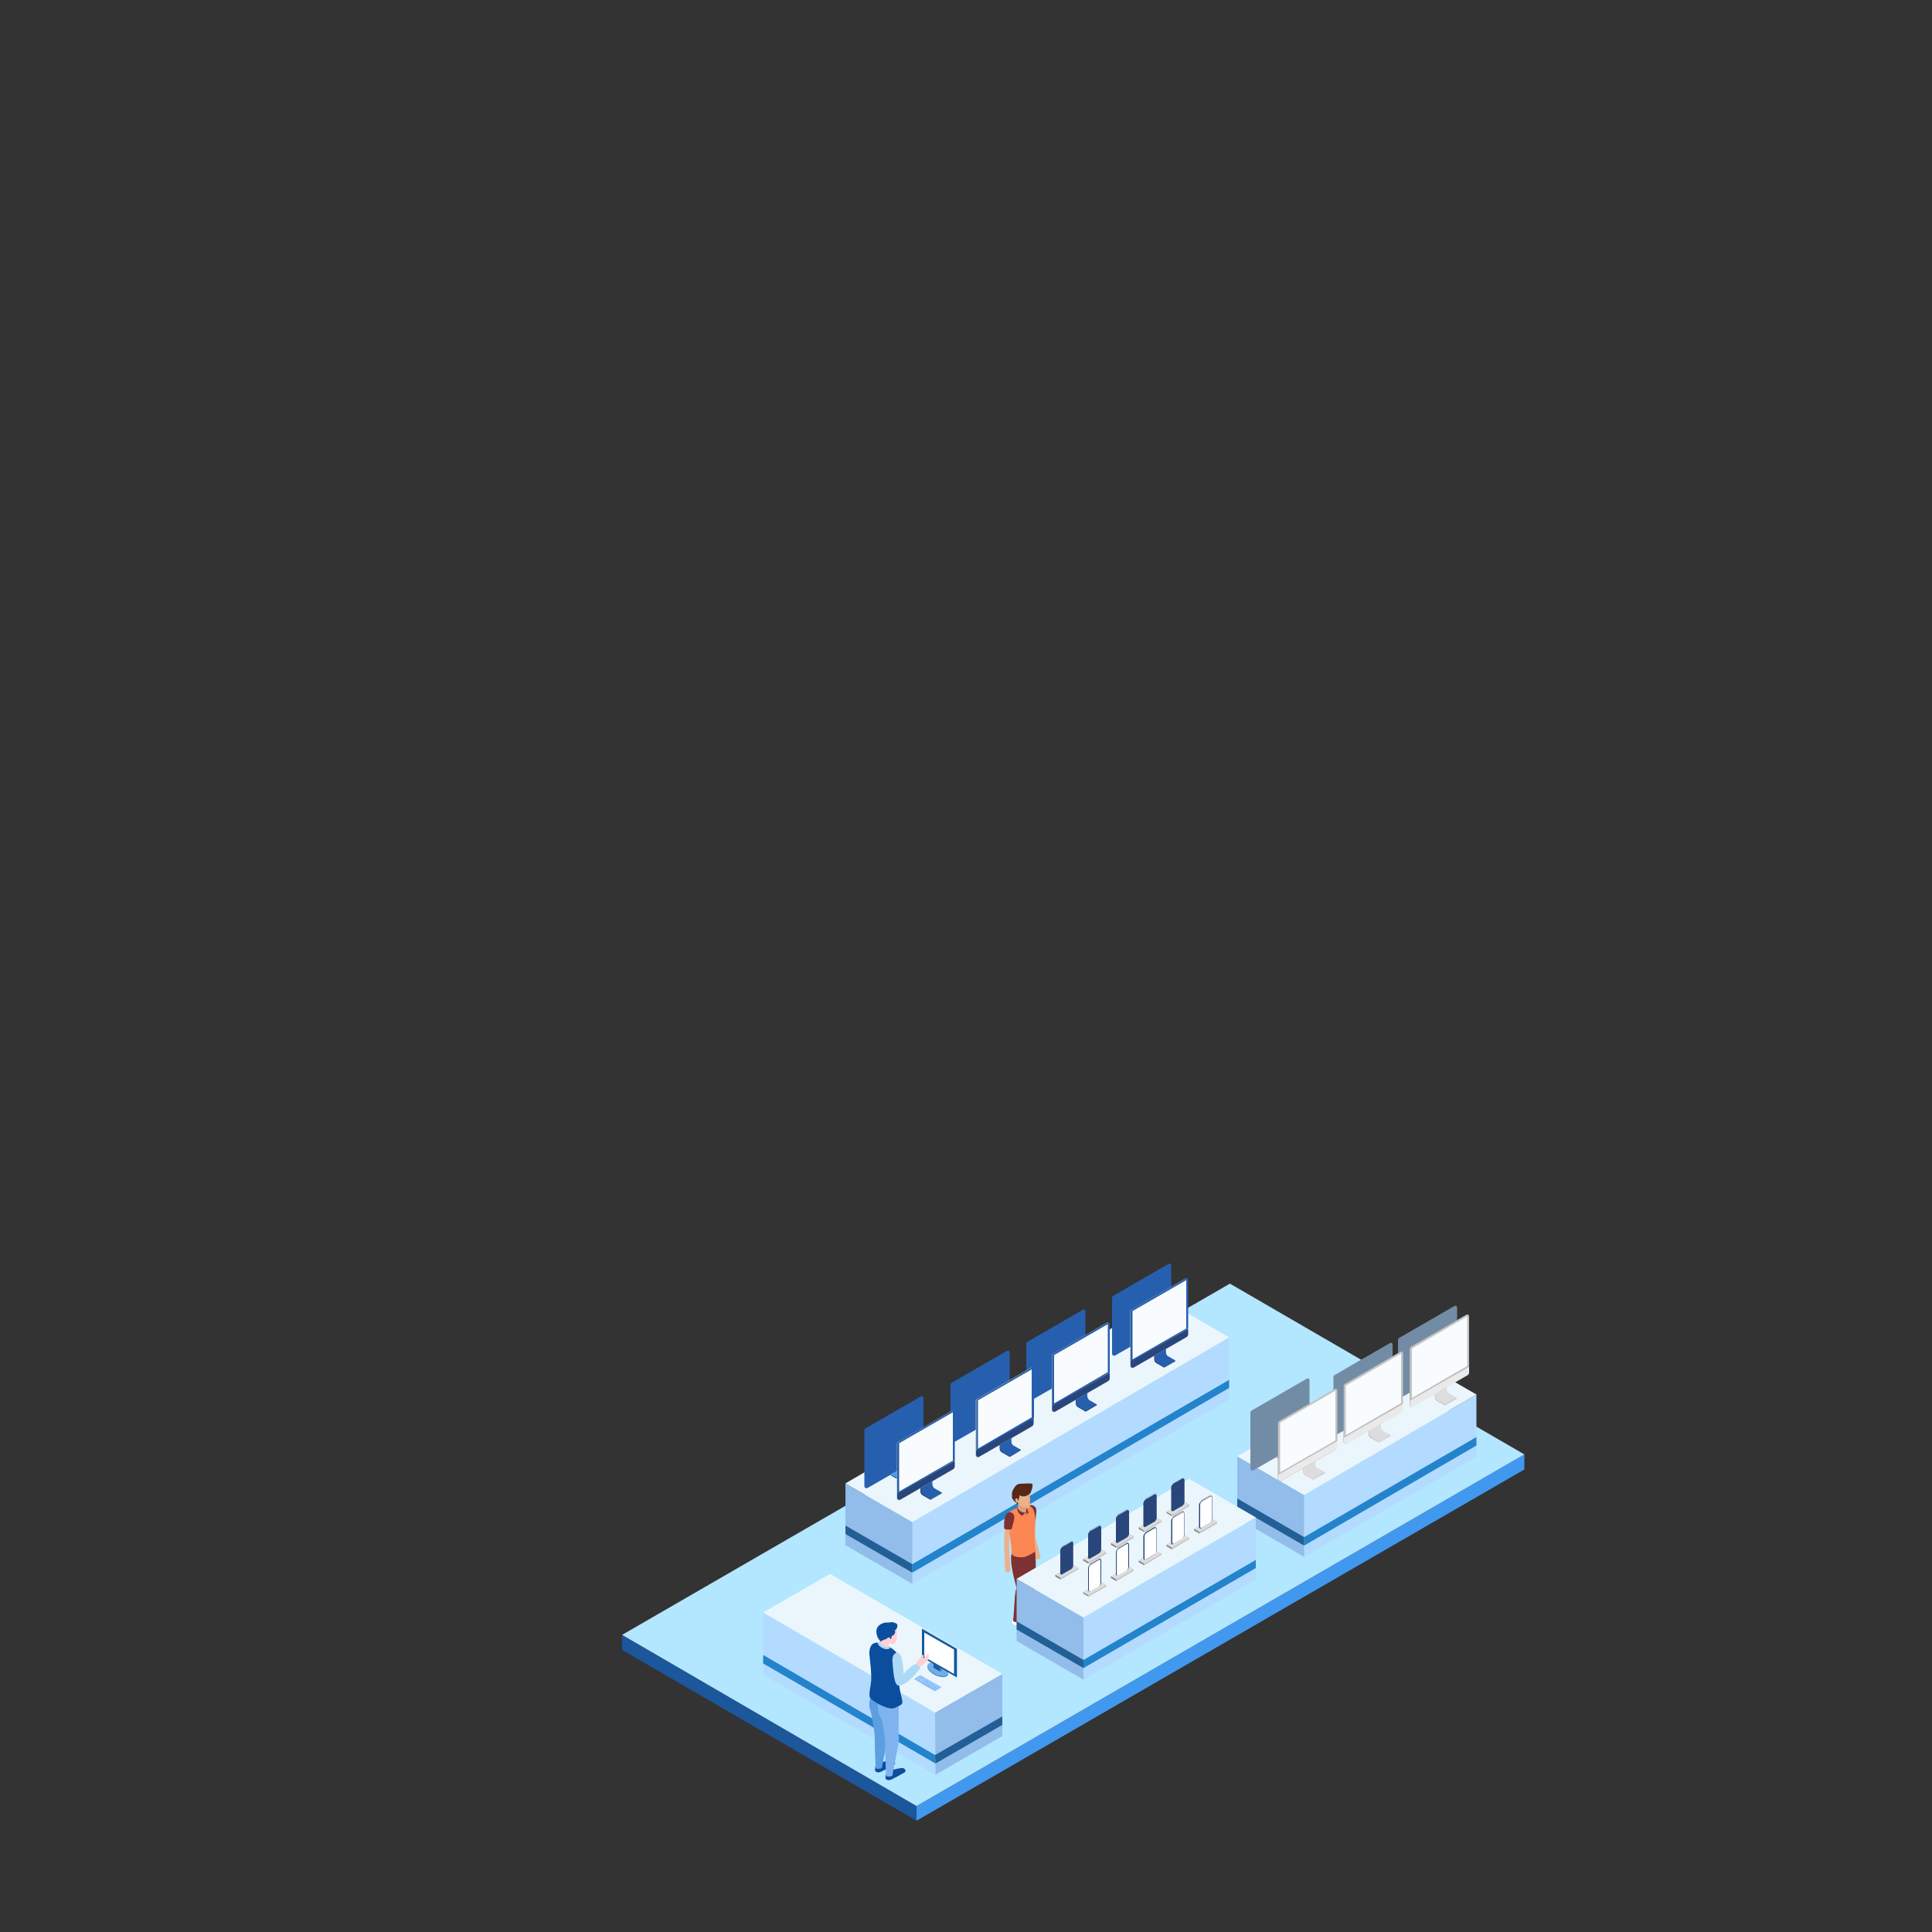 <?xml version="1.0" encoding="utf-8"?>
<!-- Generator: Adobe Illustrator 24.2.1, SVG Export Plug-In . SVG Version: 6.00 Build 0)  -->
<svg version="1.1" xmlns="http://www.w3.org/2000/svg" xmlns:xlink="http://www.w3.org/1999/xlink" x="0px" y="0px"
	 viewBox="0 0 500 500" style="enable-background:new 0 0 500 500;" xml:space="preserve">
<rect x="0" y="0" width="500" height="500" fill="#333333" stroke="none"/>
<style type="text/css">
	.st0{display:none;}
	.st1{display:inline;}
	.st2{fill:#FFFDF8;}
	.st3{enable-background:new    ;}
	.st4{fill:#1C569B;}
	.st5{fill:#4198EF;}
	.st6{fill:#B3E6FF;}
	.st7{fill:#B3DBFF;}
	.st8{fill:#92BCEA;}
	.st9{fill:#EBF6FC;}
	.st10{fill:#2384CC;}
	.st11{fill:#225F96;}
	.st12{fill:#275FAF;}
	.st13{fill:#4A97F4;}
	.st14{fill:#184172;}
	.st15{fill:#1D3963;}
	.st16{fill:#28467C;}
	.st17{fill:#A8A8A8;}
	.st18{fill:#F8FCFF;}
	.st19{fill:#728CA5;}
	.st20{fill:#9D9D9D;}
	.st21{fill:#696969;}
	.st22{fill:#A9A9A9;}
	.st23{fill:#989898;}
	.st24{fill:#C4C4C4;}
	.st25{fill:#DDDDDD;}
	.st26{fill:#B0BECC;}
	.st27{fill:#EAEAEA;}
	.st28{fill:none;stroke:#EAB18B;stroke-width:1.315;stroke-linecap:round;stroke-miterlimit:10;}
	.st29{fill:#7C3232;}
	.st30{fill:#FC8754;}
	.st31{fill:#FFFFFF;}
	.st32{fill:#DDA07F;}
	.st33{fill:#CC8A6D;}
	.st34{fill:#EAB18B;}
	.st35{fill:#E0A380;}
	.st36{fill:#562816;}
	.st37{opacity:0.4;fill:#D39779;}
	.st38{fill:#C5C5C5;}
	.st39{fill:#898989;}
	.st40{fill:#DCDCDC;}
	.st41{fill:#A0A0A0;}
	.st42{fill:#A1CCFF;}
	.st43{fill:#73AEEA;}
	.st44{fill:#6ABAEF;}
	.st45{fill:#589DD6;}
	.st46{fill:#5290BA;}
	.st47{fill:#155A9E;}
	.st48{fill:#357FBC;}
	.st49{fill:#CCE6FF;}
	.st50{fill:#0B4E9E;}
	.st51{fill:#5C9EE0;}
	.st52{fill:#7FB2EF;}
	.st53{fill:#FFCFD5;}
	.st54{fill:#ADD9F7;}
</style>
<g id="BACKGROUND" class="st0">
	<g class="st1">
		<rect class="st2" width="500" height="500"/>
	</g>
</g>
<g id="OBJECTS">
	<g>
		<g>
			<g class="st3">
				<g>
					<polygon class="st4" points="161,423.1 161,427 237.2,471.2 237.2,467.4 					"/>
				</g>
				<g>
					<polygon class="st5" points="237.2,467.4 237.2,471.2 394.5,380.3 394.5,376.4 					"/>
				</g>
				<g>
					<polygon class="st6" points="161,423.1 237.2,467.4 394.5,376.4 318.3,332.2 					"/>
				</g>
			</g>
		</g>
		<g>
			<g>
				<g>
					<g>
						<g class="st3">
							<g>
								<polygon class="st7" points="318.1,346.1 318.1,362.2 236.1,409.9 236.1,393.9 								"/>
							</g>
							<g>
								<polygon class="st8" points="236.1,393.9 236.1,409.9 218.8,399.9 218.8,383.9 								"/>
							</g>
							<g>
								<polygon class="st9" points="318.1,346.1 236.1,393.9 218.8,383.9 300.8,336.1 								"/>
							</g>
						</g>
					</g>
				</g>
				<g>
					<polygon class="st10" points="318.1,357.1 318.1,359.2 236.1,407 236.1,404.8 					"/>
					<polygon class="st11" points="236.1,404.8 236.1,407 218.8,397 218.8,394.8 					"/>
				</g>
			</g>
			<g>
				<g>
					<path class="st12" d="M239,376.2v-14.4c0-0.4-0.4-0.6-0.7-0.4l-14.2,8.2c-0.3,0.1-0.4,0.4-0.4,0.7l0,14.3
						c0,0.4,0.4,0.7,0.8,0.5l14.1-8.1C238.9,376.8,239,376.5,239,376.2z"/>
					<g>
						<g class="st3">
							<path class="st13" d="M233.8,381.4C233.8,381.4,233.8,381.4,233.8,381.4c-0.1,0-0.1,0-0.2,0c0,0,0,0,0,0c-0.1,0-0.1,0-0.2,0
								c0,0,0,0,0,0c-0.1,0-0.1-0.1-0.2-0.1l-1-0.6l-1.6,1l1,0.6c0,0,0.1,0.1,0.1,0.1c0,0,0,0,0,0c0,0,0,0,0,0c0,0,0,0,0,0
								c0,0,0.1,0,0.1,0c0,0,0,0,0,0c0,0,0,0,0,0c0,0,0,0,0,0c0,0,0,0,0.1,0c0,0,0,0,0.1,0c0,0,0,0,0,0c0,0,0,0,0,0c0,0,0,0,0,0
								c0,0,0,0,0.1,0c0,0,0,0,0.1,0c0,0,0,0,0,0l1.7-1C233.9,381.4,233.9,381.4,233.8,381.4z"/>
							<path class="st12" d="M232.8,379l0,2.7c0,0.4-0.1,0.7-0.4,0.8l1.7-1c0.2-0.1,0.4-0.4,0.4-0.8l0-2.7L232.8,379z"/>
							<g>
								<polygon class="st13" points="232.8,379 234.5,378.1 234.3,378 232.6,378.9 								"/>
							</g>
							<g>
								<path class="st14" d="M232.6,378.9l0,2.7c0,0.7-0.5,0.9-1.1,0.6l-1-0.6l0,0.2l1,0.6c0.7,0.4,1.3,0.1,1.3-0.7l0-2.7
									L232.6,378.9z"/>
							</g>
						</g>
					</g>
				</g>
				<g>
					<path class="st12" d="M261.3,364.3V350c0-0.4-0.4-0.6-0.7-0.4l-14.2,8.2c-0.3,0.1-0.4,0.4-0.4,0.7l0,14.3
						c0,0.4,0.4,0.7,0.8,0.5l14.1-8.1C261.1,364.9,261.3,364.6,261.3,364.3z"/>
					<g>
						<g class="st3">
							<path class="st13" d="M256,369.5C256,369.5,256,369.5,256,369.5c-0.1,0-0.1,0-0.2,0c0,0,0,0,0,0c-0.1,0-0.1,0-0.2,0
								c0,0,0,0,0,0c-0.1,0-0.1-0.1-0.2-0.1l-1-0.6l-1.6,1l1,0.6c0,0,0.1,0.1,0.1,0.1c0,0,0,0,0,0c0,0,0,0,0,0c0,0,0,0,0,0
								c0,0,0.1,0,0.1,0c0,0,0,0,0,0c0,0,0,0,0,0c0,0,0,0,0,0c0,0,0,0,0.1,0c0,0,0,0,0.1,0c0,0,0,0,0,0c0,0,0,0,0,0c0,0,0,0,0,0
								c0,0,0,0,0.1,0c0,0,0,0,0.1,0c0,0,0,0,0,0l1.7-1C256.1,369.5,256.1,369.5,256,369.5z"/>
							<path class="st12" d="M255.1,367.2l0,2.7c0,0.4-0.1,0.7-0.4,0.8l1.7-1c0.2-0.1,0.4-0.4,0.4-0.8l0-2.7L255.1,367.2z"/>
							<g>
								<polygon class="st13" points="255.1,367.2 256.7,366.2 256.5,366.1 254.9,367 								"/>
							</g>
							<g>
								<path class="st14" d="M254.9,367l0,2.7c0,0.7-0.5,0.9-1.1,0.6l-1-0.6l0,0.2l1,0.6c0.7,0.4,1.3,0.1,1.3-0.7l0-2.7L254.9,367z
									"/>
							</g>
						</g>
					</g>
				</g>
				<g>
					<path class="st12" d="M280.9,353.8v-14.4c0-0.4-0.4-0.6-0.7-0.4l-14.2,8.2c-0.3,0.1-0.4,0.4-0.4,0.7l0,14.3
						c0,0.4,0.4,0.7,0.8,0.5l14.1-8.1C280.8,354.4,280.9,354.1,280.9,353.8z"/>
					<g>
						<g class="st3">
							<path class="st13" d="M275.7,359C275.7,359,275.7,359,275.7,359c-0.1,0-0.1,0-0.2,0c0,0,0,0,0,0c-0.1,0-0.1,0-0.2,0
								c0,0,0,0,0,0c-0.1,0-0.1-0.1-0.2-0.1l-1-0.6l-1.6,1l1,0.6c0,0,0.1,0.1,0.1,0.1c0,0,0,0,0,0c0,0,0,0,0,0c0,0,0,0,0,0
								c0,0,0.1,0,0.1,0c0,0,0,0,0,0c0,0,0,0,0,0c0,0,0,0,0,0c0,0,0,0,0.1,0c0,0,0,0,0.1,0c0,0,0,0,0,0c0,0,0,0,0,0c0,0,0,0,0,0
								c0,0,0,0,0.1,0c0,0,0,0,0.1,0c0,0,0,0,0,0l1.7-1C275.8,358.9,275.8,358.9,275.7,359z"/>
							<path class="st12" d="M274.7,356.6l0,2.7c0,0.4-0.1,0.7-0.4,0.8l1.7-1c0.2-0.1,0.4-0.4,0.4-0.8l0-2.7L274.7,356.6z"/>
							<g>
								<polygon class="st13" points="274.7,356.6 276.4,355.6 276.2,355.5 274.5,356.5 								"/>
							</g>
							<g>
								<path class="st14" d="M274.5,356.5l0,2.7c0,0.7-0.5,0.9-1.1,0.6l-1-0.6l0,0.2l1,0.6c0.7,0.4,1.3,0.1,1.3-0.7l0-2.7
									L274.5,356.5z"/>
							</g>
						</g>
					</g>
				</g>
				<g>
					<path class="st12" d="M303.1,341.9v-14.4c0-0.4-0.4-0.6-0.7-0.4l-14.2,8.2c-0.3,0.1-0.4,0.4-0.4,0.7l0,14.3
						c0,0.4,0.4,0.7,0.8,0.5l14.1-8.1C303,342.5,303.1,342.2,303.1,341.9z"/>
					<g>
						<g class="st3">
							<path class="st13" d="M297.9,347.1C297.9,347.1,297.9,347.1,297.9,347.1c-0.1,0-0.1,0-0.2,0c0,0,0,0,0,0c-0.1,0-0.1,0-0.2,0
								c0,0,0,0,0,0c-0.1,0-0.1-0.1-0.2-0.1l-1-0.6l-1.6,1l1,0.6c0,0,0.1,0.1,0.1,0.1c0,0,0,0,0,0c0,0,0,0,0,0c0,0,0,0,0,0
								c0,0,0.1,0,0.1,0c0,0,0,0,0,0c0,0,0,0,0,0c0,0,0,0,0,0c0,0,0,0,0.1,0c0,0,0,0,0.1,0c0,0,0,0,0,0c0,0,0,0,0,0c0,0,0,0,0,0
								c0,0,0,0,0.1,0c0,0,0,0,0.1,0c0,0,0,0,0,0l1.7-1C298,347,298,347.1,297.9,347.1z"/>
							<path class="st12" d="M296.9,344.7l0,2.7c0,0.4-0.1,0.7-0.4,0.8l1.7-1c0.2-0.1,0.4-0.4,0.4-0.8l0-2.7L296.9,344.7z"/>
							<g>
								<polygon class="st13" points="296.9,344.7 298.6,343.7 298.4,343.6 296.7,344.6 								"/>
							</g>
							<g>
								<path class="st14" d="M296.7,344.6l0,2.7c0,0.7-0.5,0.9-1.1,0.6l-1-0.6l0,0.2l1,0.6c0.7,0.4,1.3,0.1,1.3-0.7l0-2.7
									L296.7,344.6z"/>
							</g>
						</g>
					</g>
				</g>
				<g>
					<g>
						<path class="st15" d="M241.2,382v2.2c0,0.4,0.2,0.9,0.6,1.1l1.9,1.1l-3,1.7l-1.9-1.1c-0.4-0.2-0.6-0.6-0.6-1.1v-2.2L241.2,382
							z"/>
						<path class="st12" d="M241.3,381.9v2.2c0,0.4,0.2,0.9,0.6,1.1l1.9,1.1l-3,1.7l-1.8-1.1c-0.4-0.2-0.6-0.6-0.6-1.1v-2.2
							L241.3,381.9z"/>
						<polygon class="st16" points="243.8,386.5 243.8,386.4 240.8,388.1 240.8,388.2 						"/>
					</g>
					<path class="st17" d="M247,379.5v-14c0-0.4-0.4-0.6-0.7-0.4l-13.8,8c-0.2,0.1-0.4,0.4-0.4,0.7l0,13.9c0,0.4,0.4,0.7,0.8,0.5
						l13.7-7.9C246.8,380.1,247,379.8,247,379.5z"/>
					<path class="st12" d="M232.2,386.7l0-12.9c0-0.3,0.2-0.5,0.4-0.7l13.8-8c0.3-0.2,0.7,0,0.7,0.4v12.5L232.2,386.7z"/>
					<polygon class="st18" points="232.7,386 232.7,373.5 246.6,365.5 246.6,378 					"/>
					<path class="st16" d="M247.1,378.1v1.4c0,0.3-0.2,0.6-0.4,0.7l-13.7,7.9c-0.3,0.2-0.8-0.1-0.8-0.5l0-1L247.1,378.1z"/>
				</g>
				<g>
					<g>
						<path class="st15" d="M261.7,370.9v2.2c0,0.4,0.2,0.9,0.6,1.1l1.9,1.1l-3,1.7l-1.9-1.1c-0.4-0.2-0.6-0.6-0.6-1.1v-2.2
							L261.7,370.9z"/>
						<path class="st12" d="M261.7,370.8v2.2c0,0.4,0.2,0.9,0.6,1.1l1.9,1.1l-3,1.7l-1.8-1.1c-0.4-0.2-0.6-0.6-0.6-1.1v-2.2
							L261.7,370.8z"/>
						<polygon class="st16" points="264.2,375.3 264.2,375.2 261.3,376.9 261.3,377.1 						"/>
					</g>
					<path class="st17" d="M267.4,368.4v-14c0-0.4-0.4-0.6-0.7-0.4l-13.8,8c-0.2,0.1-0.4,0.4-0.4,0.7l0,13.9c0,0.4,0.4,0.7,0.8,0.5
						l13.7-7.9C267.3,369,267.4,368.7,267.4,368.4z"/>
					<path class="st12" d="M252.7,375.6l0-12.9c0-0.3,0.1-0.5,0.4-0.7l13.8-8c0.3-0.2,0.7,0,0.7,0.4V367L252.7,375.6z"/>
					<polygon class="st18" points="253.1,374.9 253.1,362.4 267,354.4 267,366.8 					"/>
					<path class="st16" d="M267.5,367v1.4c0,0.3-0.2,0.6-0.4,0.7l-13.7,7.9c-0.3,0.2-0.8-0.1-0.8-0.5l0-1L267.5,367z"/>
				</g>
				<g>
					<g>
						<path class="st15" d="M281.4,359.2v2.2c0,0.4,0.2,0.9,0.6,1.1l1.9,1.1l-3,1.7l-1.9-1.1c-0.4-0.2-0.6-0.6-0.6-1.1v-2.2
							L281.4,359.2z"/>
						<path class="st12" d="M281.4,359.1v2.2c0,0.4,0.2,0.9,0.6,1.1l1.9,1.1l-3,1.7l-1.8-1.1c-0.4-0.2-0.6-0.6-0.6-1.1v-2.2
							L281.4,359.1z"/>
						<polygon class="st16" points="283.9,363.6 283.9,363.5 280.9,365.2 280.9,365.4 						"/>
					</g>
					<path class="st17" d="M287.1,356.7v-14c0-0.4-0.4-0.6-0.7-0.4l-13.8,8c-0.2,0.1-0.4,0.4-0.4,0.7l0,13.9c0,0.4,0.4,0.7,0.8,0.5
						l13.7-7.9C287,357.3,287.1,357,287.1,356.7z"/>
					<path class="st12" d="M272.3,363.9l0-12.9c0-0.3,0.2-0.5,0.4-0.7l13.8-8c0.3-0.2,0.7,0,0.7,0.4v12.5L272.3,363.9z"/>
					<polygon class="st18" points="272.8,363.2 272.8,350.7 286.7,342.7 286.7,355.1 					"/>
					<path class="st16" d="M287.2,355.3v1.4c0,0.3-0.2,0.6-0.4,0.7l-13.7,7.9c-0.3,0.2-0.8-0.1-0.8-0.5l0-1L287.2,355.3z"/>
				</g>
				<g>
					<g>
						<path class="st15" d="M301.7,347.8v2.2c0,0.4,0.2,0.9,0.6,1.1l1.9,1.1l-3,1.7l-1.9-1.1c-0.4-0.2-0.6-0.6-0.6-1.1v-2.2
							L301.7,347.8z"/>
						<path class="st12" d="M301.7,347.7v2.2c0,0.4,0.2,0.9,0.6,1.1l1.9,1.1l-3,1.7l-1.8-1.1c-0.4-0.2-0.6-0.6-0.6-1.1v-2.2
							L301.7,347.7z"/>
						<polygon class="st16" points="304.2,352.3 304.2,352.2 301.2,353.9 301.2,354 						"/>
					</g>
					<path class="st17" d="M307.4,345.3v-14c0-0.4-0.4-0.6-0.7-0.4l-13.8,8c-0.2,0.1-0.4,0.4-0.4,0.7l0,13.9c0,0.4,0.4,0.7,0.8,0.5
						l13.7-7.9C307.3,345.9,307.4,345.6,307.4,345.3z"/>
					<path class="st12" d="M292.6,352.5l0-12.9c0-0.3,0.2-0.5,0.4-0.7l13.8-8c0.3-0.2,0.7,0,0.7,0.4v12.5L292.6,352.5z"/>
					<polygon class="st18" points="293.1,351.8 293.1,339.3 307,331.3 307,343.8 					"/>
					<path class="st16" d="M307.5,343.9v1.4c0,0.3-0.2,0.6-0.4,0.7l-13.7,7.9c-0.3,0.2-0.8-0.1-0.8-0.5l0-1L307.5,343.9z"/>
				</g>
			</g>
		</g>
		<g>
			<g>
				<g>
					<g>
						<g class="st3">
							<g>
								<polygon class="st7" points="382.1,360.9 382.1,377 337.5,402.9 337.5,386.9 								"/>
							</g>
							<g>
								<polygon class="st8" points="337.5,386.9 337.5,402.9 320.2,392.9 320.2,376.9 								"/>
							</g>
							<g>
								<polygon class="st9" points="382.1,360.9 337.5,386.9 320.2,376.9 364.8,350.9 								"/>
							</g>
						</g>
					</g>
				</g>
				<g>
					<polygon class="st10" points="382.1,371.9 382.1,374.1 337.5,400 337.5,397.8 					"/>
					<polygon class="st11" points="337.5,397.8 337.5,400 320.2,390 320.2,387.8 					"/>
				</g>
			</g>
			<g>
				<path class="st19" d="M338.9,371.6v-14.4c0-0.4-0.4-0.6-0.7-0.4L324,365c-0.3,0.1-0.4,0.4-0.4,0.7l0,14.3c0,0.4,0.4,0.7,0.8,0.5
					l14.1-8.1C338.7,372.2,338.9,371.9,338.9,371.6z"/>
				<g>
					<g class="st3">
						<path class="st20" d="M333.7,376.8C333.7,376.8,333.7,376.8,333.7,376.8c-0.1,0-0.1,0-0.2,0c0,0,0,0,0,0c-0.1,0-0.1,0-0.2,0
							c0,0,0,0,0,0c-0.1,0-0.1-0.1-0.2-0.1l-1-0.6l-1.6,1l1,0.6c0,0,0.1,0.1,0.1,0.1c0,0,0,0,0,0c0,0,0,0,0,0c0,0,0,0,0,0
							c0,0,0.1,0,0.1,0c0,0,0,0,0,0c0,0,0,0,0,0c0,0,0,0,0,0c0,0,0,0,0.1,0c0,0,0,0,0.1,0c0,0,0,0,0,0c0,0,0,0,0,0c0,0,0,0,0,0
							c0,0,0,0,0.1,0c0,0,0,0,0.1,0c0,0,0,0,0,0l1.7-1C333.8,376.7,333.7,376.8,333.7,376.8z"/>
						<path class="st21" d="M332.7,374.4l0,2.7c0,0.4-0.1,0.7-0.4,0.8l1.7-1c0.2-0.1,0.4-0.4,0.4-0.8l0-2.7L332.7,374.4z"/>
						<g>
							<polygon class="st22" points="332.7,374.4 334.3,373.4 334.1,373.3 332.5,374.3 							"/>
						</g>
						<g>
							<path class="st23" d="M332.5,374.3l0,2.7c0,0.7-0.5,0.9-1.1,0.6l-1-0.6l0,0.2l1,0.6c0.7,0.4,1.3,0.1,1.3-0.7l0-2.7
								L332.5,374.3z"/>
						</g>
					</g>
				</g>
			</g>
			<g>
				<path class="st19" d="M360.4,362.4v-14.4c0-0.4-0.4-0.6-0.7-0.4l-14.2,8.2c-0.3,0.1-0.4,0.4-0.4,0.7l0,14.3
					c0,0.4,0.4,0.7,0.8,0.5l14.1-8.1C360.2,363,360.4,362.7,360.4,362.4z"/>
				<g>
					<g class="st3">
						<path class="st20" d="M355.2,367.6C355.2,367.6,355.2,367.6,355.2,367.6c-0.1,0-0.1,0-0.2,0c0,0,0,0,0,0c-0.1,0-0.1,0-0.2,0
							c0,0,0,0,0,0c-0.1,0-0.1-0.1-0.2-0.1l-1-0.6l-1.6,1l1,0.6c0,0,0.1,0.1,0.1,0.1c0,0,0,0,0,0c0,0,0,0,0,0c0,0,0,0,0,0
							c0,0,0.1,0,0.1,0c0,0,0,0,0,0c0,0,0,0,0,0c0,0,0,0,0,0c0,0,0,0,0.1,0c0,0,0,0,0.1,0c0,0,0,0,0,0c0,0,0,0,0,0c0,0,0,0,0,0
							c0,0,0,0,0.1,0c0,0,0,0,0.1,0c0,0,0,0,0,0l1.7-1C355.3,367.6,355.2,367.6,355.2,367.6z"/>
						<path class="st21" d="M354.2,365.3l0,2.7c0,0.4-0.1,0.7-0.4,0.8l1.7-1c0.2-0.1,0.4-0.4,0.4-0.8l0-2.7L354.2,365.3z"/>
						<g>
							<polygon class="st22" points="354.2,365.3 355.8,364.3 355.6,364.2 354,365.1 							"/>
						</g>
						<g>
							<path class="st23" d="M354,365.1l0,2.7c0,0.7-0.5,0.9-1.1,0.6l-1-0.6l0,0.2l1,0.6c0.7,0.4,1.3,0.1,1.3-0.7l0-2.7L354,365.1z"
								/>
						</g>
					</g>
				</g>
			</g>
			<g>
				<path class="st19" d="M377.1,352.8v-14.4c0-0.4-0.4-0.6-0.7-0.4l-14.2,8.2c-0.3,0.1-0.4,0.4-0.4,0.7l0,14.3
					c0,0.4,0.4,0.7,0.8,0.5l14.1-8.1C376.9,353.4,377.1,353.1,377.1,352.8z"/>
				<g>
					<g class="st3">
						<path class="st20" d="M371.9,358C371.9,358,371.9,358,371.9,358c-0.1,0-0.1,0-0.2,0c0,0,0,0,0,0c-0.1,0-0.1,0-0.2,0
							c0,0,0,0,0,0c-0.1,0-0.1-0.1-0.2-0.1l-1-0.6l-1.6,1l1,0.6c0,0,0.1,0.1,0.1,0.1c0,0,0,0,0,0c0,0,0,0,0,0c0,0,0,0,0,0
							c0,0,0.1,0,0.1,0c0,0,0,0,0,0c0,0,0,0,0,0c0,0,0,0,0,0c0,0,0,0,0.1,0c0,0,0,0,0.1,0c0,0,0,0,0,0c0,0,0,0,0,0c0,0,0,0,0,0
							c0,0,0,0,0.1,0c0,0,0,0,0.1,0c0,0,0,0,0,0l1.7-1C372,358,371.9,358,371.9,358z"/>
						<path class="st21" d="M370.9,355.7l0,2.7c0,0.4-0.1,0.7-0.4,0.8l1.7-1c0.2-0.1,0.4-0.4,0.4-0.8l0-2.7L370.9,355.7z"/>
						<g>
							<polygon class="st22" points="370.9,355.7 372.6,354.7 372.4,354.6 370.7,355.5 							"/>
						</g>
						<g>
							<path class="st23" d="M370.7,355.5l0,2.7c0,0.7-0.5,0.9-1.1,0.6l-1-0.6l0,0.2l1,0.6c0.7,0.4,1.3,0.1,1.3-0.7l0-2.7
								L370.7,355.5z"/>
						</g>
					</g>
				</g>
			</g>
			<g>
				<g>
					<path class="st24" d="M374.4,357.4v2.3c0,0.5,0.2,0.9,0.6,1.1l2,1.1l-3.1,1.8l-2-1.1c-0.4-0.2-0.6-0.7-0.6-1.1v-2.3
						L374.4,357.4z"/>
					<path class="st25" d="M374.4,357.2v2.3c0,0.5,0.2,0.9,0.6,1.1l2,1.1l-3.1,1.8l-1.9-1.1c-0.4-0.2-0.6-0.7-0.6-1.1V359
						L374.4,357.2z"/>
					<polygon class="st26" points="377,361.9 377,361.8 373.9,363.6 373.9,363.7 					"/>
				</g>
				<path class="st17" d="M380.1,355.1v-14.4c0-0.4-0.4-0.6-0.7-0.4l-14.2,8.2c-0.3,0.1-0.4,0.4-0.4,0.7l0,14.3
					c0,0.4,0.4,0.7,0.8,0.5l14.1-8.1C379.9,355.7,380.1,355.4,380.1,355.1z"/>
				<path class="st24" d="M364.9,362.5l0-13.3c0-0.3,0.2-0.6,0.4-0.7l14.2-8.2c0.3-0.2,0.7,0,0.7,0.4v12.9L364.9,362.5z"/>
				<polygon class="st18" points="365.4,361.8 365.4,349 379.7,340.7 379.7,353.5 				"/>
				<path class="st27" d="M380.2,353.7v1.5c0,0.3-0.2,0.6-0.4,0.7l-14.1,8.1c-0.4,0.2-0.8-0.1-0.8-0.5l0-1L380.2,353.7z"/>
			</g>
			<g>
				<g>
					<path class="st24" d="M357.3,367v2.3c0,0.5,0.2,0.9,0.6,1.1l2,1.1l-3.1,1.8l-2-1.1c-0.4-0.2-0.6-0.7-0.6-1.1v-2.3L357.3,367z"
						/>
					<path class="st25" d="M357.4,366.9v2.3c0,0.5,0.2,0.9,0.6,1.1l2,1.1l-3.1,1.8L355,372c-0.4-0.2-0.6-0.7-0.6-1.1v-2.3
						L357.4,366.9z"/>
					<polygon class="st26" points="360,371.5 360,371.4 356.9,373.2 356.9,373.3 					"/>
				</g>
				<path class="st17" d="M363,364.7v-14.4c0-0.4-0.4-0.6-0.7-0.4l-14.2,8.2c-0.3,0.1-0.4,0.4-0.4,0.7l0,14.3c0,0.4,0.4,0.7,0.8,0.5
					l14.1-8.1C362.9,365.3,363,365,363,364.7z"/>
				<path class="st24" d="M347.8,372.1l0-13.3c0-0.3,0.2-0.6,0.4-0.7l14.2-8.2c0.3-0.2,0.7,0,0.7,0.4v12.9L347.8,372.1z"/>
				<polygon class="st18" points="348.3,371.4 348.3,358.6 362.6,350.3 362.6,363.1 				"/>
				<path class="st27" d="M363.1,363.3v1.5c0,0.3-0.2,0.6-0.4,0.7l-14.1,8.1c-0.4,0.2-0.8-0.1-0.8-0.5l0-1L363.1,363.3z"/>
			</g>
			<g>
				<g>
					<path class="st24" d="M340.3,376.6v2.3c0,0.5,0.2,0.9,0.6,1.1l2,1.1l-3.1,1.8l-2-1.1c-0.4-0.2-0.6-0.7-0.6-1.1v-2.3
						L340.3,376.6z"/>
					<path class="st25" d="M340.3,376.5v2.3c0,0.5,0.2,0.9,0.6,1.1l2,1.1l-3.1,1.8l-1.9-1.1c-0.4-0.2-0.6-0.7-0.6-1.1v-2.3
						L340.3,376.5z"/>
					<polygon class="st26" points="342.9,381.2 342.9,381 339.8,382.8 339.8,382.9 					"/>
				</g>
				<path class="st17" d="M346,374.3V360c0-0.4-0.4-0.6-0.7-0.4l-14.2,8.2c-0.3,0.1-0.4,0.4-0.4,0.7l0,14.3c0,0.4,0.4,0.7,0.8,0.5
					l14.1-8.1C345.8,374.9,346,374.6,346,374.3z"/>
				<path class="st24" d="M330.8,381.7l0-13.3c0-0.3,0.2-0.6,0.4-0.7l14.2-8.2c0.3-0.2,0.7,0,0.7,0.4v12.9L330.8,381.7z"/>
				<polygon class="st18" points="331.3,381 331.3,368.2 345.6,359.9 345.6,372.8 				"/>
				<path class="st27" d="M346.1,372.9v1.5c0,0.3-0.2,0.6-0.4,0.7l-14.1,8.1c-0.4,0.2-0.8-0.1-0.8-0.5l0-1L346.1,372.9z"/>
			</g>
		</g>
		<g>
			<g>
				<g>
					<path class="st28" d="M266.7,392.8c0,0.2,0.6,5.1,0.6,5.1l1.3,5"/>
					<path class="st29" d="M265.9,390.4c0.4-1.3,1.5-1,2.1-0.3c0.5,0.7-0.1,2.9,0,3.5c-0.3,0.4-1.5,0.5-2,0.3
						C265.9,393.4,265.6,391.3,265.9,390.4z"/>
				</g>
				<g>
					<g>
						<path class="st30" d="M265,417.6c0,0.1,0,0.3,0,0.5c0,0.2,0.5,0.6,0.9,0.7c0,0,0,0,0,0l0-0.1c0.1,0,0.4,0.2,0.5,0.3
							c0,0,0,0.1,0.1,0.1c0.3,0.2,0.6,0.4,0.8,0.5c0.4,0.2,1-0.1,1.2-0.1c0,0,0,0,0-0.1l0-0.1l-0.7,0l-1.2-0.7l-1.5-0.8l0-0.1
							L265,417.6"/>
						<path class="st31" d="M265.1,417.3c0,0.1,0.4,0.3,0.8,0.3c0.4,0,0.9,0.1,0.7-0.1c0.1,0,0.6,0.7,1.9,1.6c0,0,0,0.2,0,0.2l0,0
							c0,0,0,0,0,0.1c-0.2,0.1-0.8,0.3-1.2,0.1c-0.4-0.3-1.1-0.8-1.5-0.9c-0.4-0.1-0.9-0.4-0.9-0.7c0-0.2,0-0.2,0-0.3
							C265,417.4,265.1,417.3,265.1,417.3z"/>
					</g>
					<g>
						<path class="st29" d="M264.6,398.8c-1.5,1.3,0.3,7.2,1.1,10.1c0,0.1-0.3,2.1-0.3,3.1c0,1.8-0.3,5.2-0.3,5.2
							c0.1,0.5,1.8,0.7,1.8,0l1.1-8.8c0,0,0.3-4.8-0.4-9.6C267.6,398.9,265.9,397.7,264.6,398.8z"/>
					</g>
				</g>
				<g>
					<g>
						<path class="st30" d="M262,419.6c0,0.1,0,0.3,0,0.5c0,0.2,0.5,0.6,0.9,0.7c0,0,0,0,0,0l0-0.1c0.1,0,0.4,0.2,0.5,0.3
							c0,0,0,0.1,0.1,0.1c0.3,0.2,0.6,0.4,0.8,0.5c0.4,0.2,1,0,1.2-0.1c0,0,0,0,0-0.1l0-0.1l-0.7,0l-1.2-0.7l-1.5-0.8l0-0.1
							L262,419.6"/>
						<path class="st31" d="M262.1,419.3c0,0.1,0.4,0.3,0.8,0.4c0.4,0,0.9,0.2,0.7-0.1c0.1,0,0.6,0.7,1.9,1.6c0,0,0,0.2,0,0.2l0,0
							c0,0,0,0,0,0.1c-0.2,0.1-0.8,0.3-1.2,0.1c-0.4-0.3-1.1-0.8-1.5-0.9c-0.4-0.1-0.9-0.5-0.9-0.7c0-0.2,0-0.2,0-0.3
							C262,419.4,262.1,419.3,262.1,419.3z"/>
					</g>
					<g>
						<path class="st29" d="M262.3,401.2c-1.5,1.3,0,6.8,0.8,9.8c0,0.1-0.2,0.5-0.2,0.5c-0.1,0.8-0.3,1.6-0.3,2.7
							c-0.1,1.8-0.4,5.2-0.4,5.2c0.1,0.5,1.8,0.7,1.8,0l1.2-8.8c0,0,0.3-4.8-0.3-9.6C264.8,401,263.6,400.1,262.3,401.2z"/>
					</g>
				</g>
				<path class="st30" d="M263.3,390.2c-0.5,0.2-2.1,0.9-2.6,1.5c-0.4,0.4-0.1,3.3,0.3,4.4c0.4,1.1,0.8,4.7,0.8,5.7
					c-0.1,1.1,1.9,1.3,3,1.2c1.1-0.1,3.2-1.5,3.2-1.5c-1-2.7,1.4-11-1.7-11.8L263.3,390.2z"/>
				<path class="st32" d="M265.7,390.6c0.1,0.6,0.6,0.7-0.3,0.9c-0.7,0.1-1.7,0-1.9-0.6c-0.1-0.6-0.2-0.9,0.7-1.1
					C265.1,389.7,265.6,390,265.7,390.6z"/>
				<path class="st32" d="M263.5,388.8c0,0,0,0.8-0.2,1.6c0.4,0.6,1.9,0.9,2.1,0.3c0,0-0.1-0.6,0.2-1
					C265.9,389.3,263.5,388.8,263.5,388.8z"/>
				<path class="st33" d="M263.5,388.8c0,0,0,0.2,0,0.4c0.5,1,1.3,1.3,1.9,1.3c0-0.2,0-0.5,0.2-0.8
					C265.9,389.3,263.5,388.8,263.5,388.8z"/>
				<g>
					<path class="st29" d="M263.4,389.9c0,0.1,0,0.2,0,0.4c0.2,0.5,0.8,1.1,2,1.2c0,0-0.4,0.2-0.8,0.8
						C263.8,392.1,262.9,390.6,263.4,389.9z"/>
					<path class="st29" d="M265.4,391.5c0,0,0.5,0,0.8,0.3c0,0-0.2-1.5-0.8-1.8C265.5,390.1,265.8,390.6,265.4,391.5z"/>
				</g>
				<g>
					<g>
						<path class="st34" d="M266,385.8c0,0,0.5,0.8,0.5,1.7c0,0.1,0.2,0.4,0.1,0.9c0,0.4-0.1,1.1-0.1,1.5c0,0.1-0.1,0.3-0.3,0.3
							c-0.7,0.1-1.9,0.2-2.8-1c0,0-0.4-0.5-0.6-0.5c-0.2-0.1-0.9-1-0.9-1.8c0-0.8,0.5-2.1,2.1-2.1C265.4,384.8,266,385.8,266,385.8z
							"/>
						<g>
							<path class="st35" d="M266.5,387.5c0-0.9-0.5-1.7-0.5-1.7s-0.1-0.2-0.3-0.3c0,0.1,0.1,0.1,0.1,0.1s0.5,0.8,0.5,1.7
								c0,0.1,0.2,0.4,0.1,0.9c0,0.4-0.1,1.1-0.1,1.5c0,0.1-0.1,0.3-0.3,0.3c-0.6,0.1-1.6,0.2-2.5-0.6c0.8,1.1,2,1,2.7,0.9
								c0.1,0,0.2-0.1,0.3-0.3c0-0.4,0.1-1.1,0.1-1.5C266.7,387.9,266.5,387.6,266.5,387.5z"/>
						</g>
					</g>
					<path class="st36" d="M263.7,386.4c0.5,0.3-0.2,1.7-0.1,2c-0.1,0.1-0.2-0.4-0.4-0.4c-0.2,0,0,0.3,0,0.3l0.3,0.7l0,0.5
						c-0.1-0.8-1.7-0.9-1.6-2.9c0-0.5,0.3-1.3,0.5-1.2C262.5,385.6,263.6,385.9,263.7,386.4z"/>
					<path class="st36" d="M263,388.6c-0.2-0.2-0.9-1-1.2-1.5c0.2,1.5,1.5,1.7,1.6,2.4l0-0.5l-0.3-0.6L263,388.6z"/>
					<g>
						<path class="st37" d="M263.2,388c-0.3-0.3-0.7,0-0.5,0.4c0.1,0.1,0.2,0.1,0.2,0.2c0,0,0,0.1,0.1,0.1c0.1,0.1,0.2,0.1,0.2,0.2
							c0.1,0,0.2,0,0.2-0.1L263.2,388z"/>
						<path class="st34" d="M263.4,388c-0.2-0.4-0.7-0.3-0.6,0.2c0,0.1,0.1,0.2,0.1,0.3c0.1,0.4,0.3,0.5,0.4,0.4"/>
					</g>
					<path class="st36" d="M263.4,386.5c1.3,1.6,3,0.2,3.1,0.1c0.3-0.1,1-2.4,0.6-2.6c-0.4-0.2-2.2,0-3.1,0c-0.9,0-1.6,0.9-1.9,1.9
						C262.3,386.1,263.4,386.5,263.4,386.5z"/>
				</g>
				<g>
					<path class="st28" d="M260.7,394.6c0,0.2-0.2,5.1-0.2,5.1l0.3,6.6"/>
					<path class="st29" d="M260.3,392.1c0.6-1.2,1.7-0.8,2.1,0c0.4,0.8-0.5,2.8-0.5,3.5c-0.3,0.4-1.6,0.3-2,0
						C259.8,395.1,259.8,393,260.3,392.1z"/>
				</g>
				<path class="st29" d="M265.7,391.9c0,0.1-0.1,0.2-0.1,0.2c-0.1,0-0.1-0.1-0.1-0.2s0.1-0.2,0.1-0.2
					C265.6,391.7,265.7,391.8,265.7,391.9z"/>
			</g>
		</g>
		<g>
			<g>
				<g>
					<g class="st3">
						<g>
							<polygon class="st7" points="325,392.7 325,408.8 280.4,434.7 280.4,418.6 							"/>
						</g>
						<g>
							<polygon class="st8" points="280.4,418.6 280.4,434.7 263.1,424.7 263.1,408.6 							"/>
						</g>
						<g>
							<polygon class="st9" points="325,392.7 280.4,418.6 263.1,408.6 307.7,382.7 							"/>
						</g>
					</g>
				</g>
			</g>
			<g>
				<polygon class="st10" points="325,403.7 325,405.8 280.4,431.7 280.4,429.6 				"/>
				<polygon class="st11" points="280.4,429.6 280.4,431.7 263.1,421.7 263.1,419.6 				"/>
			</g>
			<g>
				<g>
					<g>
						<g>
							<g class="st3">
								<g>
									<polygon class="st38" points="279.1,405.7 279.1,406.1 274.5,408.8 274.5,408.3 									"/>
								</g>
								<g>
									<polygon class="st39" points="274.5,408.3 274.5,408.8 273.1,408 273.1,407.5 									"/>
								</g>
								<g>
									<polygon class="st40" points="279.1,405.7 274.5,408.3 273.1,407.5 277.7,404.9 									"/>
								</g>
							</g>
						</g>
						<g>
							<g>
								<g class="st3">
									<path class="st41" d="M277.4,399C277.4,399,277.4,399,277.4,399C277.4,399,277.5,399,277.4,399c0.1,0,0.2,0,0.2,0
										c0,0,0,0,0,0c0,0,0.1,0,0.1,0l-0.3-0.2c0,0,0,0,0,0c0,0,0,0,0,0c0,0,0,0,0,0c0,0,0,0,0,0c0,0,0,0,0,0c0,0,0,0,0,0
										c0,0,0,0,0,0c0,0,0,0,0,0c0,0,0,0,0,0c0,0,0,0,0,0c0,0,0,0,0,0c0,0,0,0,0,0c0,0,0,0,0,0c0,0,0,0,0,0c0,0,0,0,0,0
										c0,0,0,0-0.1,0l-2.3,1.3c0,0-0.1,0-0.1,0.1c0,0,0,0,0,0c0,0,0,0,0,0c0,0,0,0,0,0c0,0,0,0,0,0c0,0,0,0,0,0c0,0,0,0,0,0.1
										c0,0,0,0,0,0c0,0,0,0,0,0c0,0,0,0,0,0c0,0,0,0,0,0c0,0,0,0,0,0c0,0,0,0,0,0c0,0,0,0,0,0c0,0,0,0,0,0c0,0,0,0,0,0
										c0,0,0,0,0,0c0,0,0,0,0,0c0,0,0,0,0,0c0,0,0,0,0,0c0,0,0,0,0,0c0,0,0,0,0,0c0,0,0,0,0,0c0,0,0,0,0,0c0,0,0,0,0,0.1
										c0,0,0,0,0,0c0,0,0,0,0,0c0,0,0,0,0,0c0,0,0,0.1,0,0.1l0,5.8c0,0.1,0,0.2,0,0.2c0,0.1,0.1,0.1,0.1,0.1l0.3,0.2
										c-0.1-0.1-0.2-0.2-0.2-0.3l0-5.8c0,0,0-0.1,0-0.1c0,0,0,0,0,0c0,0,0-0.1,0-0.1c0,0,0,0,0,0c0,0,0-0.1,0-0.1c0,0,0,0,0,0
										c0,0,0-0.1,0.1-0.1c0,0,0,0,0,0c0,0,0-0.1,0.1-0.1c0,0,0,0,0,0c0,0,0.1-0.1,0.1-0.1c0,0,0,0,0,0c0,0,0,0,0.1-0.1
										c0,0,0,0,0,0c0,0,0.1,0,0.1-0.1l2.3-1.3C277.3,399,277.3,399,277.4,399C277.3,399,277.4,399,277.4,399z"/>
									<g>
										<path class="st16" d="M277.2,399.1c0.3-0.2,0.5,0,0.5,0.3l0,5.8c0,0.3-0.2,0.7-0.5,0.9l-2.3,1.3c-0.3,0.2-0.5,0-0.5-0.3
											l0-5.8c0-0.3,0.2-0.7,0.5-0.9L277.2,399.1z"/>
									</g>
								</g>
							</g>
							<g>
								<path class="st16" d="M277.2,399.1c0.3-0.2,0.6,0,0.6,0.3l0,5.7c0,0.4-0.3,0.8-0.6,1l-2.2,1.3c-0.3,0.2-0.6,0-0.6-0.3l0-5.7
									c0-0.4,0.3-0.8,0.6-1L277.2,399.1z M277.7,405.2l0-5.7c0-0.3-0.2-0.4-0.4-0.3l-2.2,1.3c-0.2,0.1-0.4,0.5-0.4,0.8l0,5.7
									c0,0.3,0.2,0.4,0.4,0.3l2.2-1.3C277.5,405.8,277.7,405.5,277.7,405.2"/>
							</g>
						</g>
					</g>
					<g>
						<g>
							<g class="st3">
								<g>
									<polygon class="st38" points="286.3,401.6 286.3,402.1 281.7,404.7 281.7,404.2 									"/>
								</g>
								<g>
									<polygon class="st39" points="281.7,404.2 281.7,404.7 280.3,403.9 280.3,403.4 									"/>
								</g>
								<g>
									<polygon class="st40" points="286.3,401.6 281.7,404.2 280.3,403.4 284.9,400.8 									"/>
								</g>
							</g>
						</g>
						<g>
							<g>
								<g class="st3">
									<path class="st41" d="M284.5,394.9C284.6,394.9,284.6,394.9,284.5,394.9C284.6,394.9,284.6,394.9,284.5,394.9
										c0.1,0,0.2,0,0.2,0c0,0,0,0,0,0c0,0,0.1,0,0.1,0l-0.3-0.2c0,0,0,0,0,0c0,0,0,0,0,0c0,0,0,0,0,0c0,0,0,0,0,0c0,0,0,0,0,0
										c0,0,0,0,0,0c0,0,0,0,0,0c0,0,0,0,0,0c0,0,0,0,0,0c0,0,0,0,0,0c0,0,0,0,0,0c0,0,0,0,0,0c0,0,0,0,0,0c0,0,0,0,0,0
										c0,0,0,0,0,0c0,0,0,0-0.1,0l-2.3,1.3c0,0-0.1,0-0.1,0.1c0,0,0,0,0,0c0,0,0,0,0,0c0,0,0,0,0,0c0,0,0,0,0,0c0,0,0,0,0,0
										c0,0,0,0,0,0.1c0,0,0,0,0,0c0,0,0,0,0,0c0,0,0,0,0,0c0,0,0,0,0,0c0,0,0,0,0,0c0,0,0,0,0,0c0,0,0,0,0,0c0,0,0,0,0,0
										c0,0,0,0,0,0c0,0,0,0,0,0c0,0,0,0,0,0c0,0,0,0,0,0c0,0,0,0,0,0c0,0,0,0,0,0c0,0,0,0,0,0c0,0,0,0,0,0c0,0,0,0,0,0
										c0,0,0,0,0,0.1c0,0,0,0,0,0c0,0,0,0,0,0c0,0,0,0,0,0c0,0,0,0.1,0,0.1l0,5.8c0,0.1,0,0.2,0,0.2c0,0.1,0.1,0.1,0.1,0.1
										l0.3,0.2c-0.1-0.1-0.2-0.2-0.2-0.3l0-5.8c0,0,0-0.1,0-0.1c0,0,0,0,0,0c0,0,0-0.1,0-0.1c0,0,0,0,0,0c0,0,0-0.1,0-0.1
										c0,0,0,0,0,0c0,0,0-0.1,0.1-0.1c0,0,0,0,0,0c0,0,0-0.1,0.1-0.1c0,0,0,0,0,0c0,0,0.1-0.1,0.1-0.1c0,0,0,0,0,0
										c0,0,0,0,0.1-0.1c0,0,0,0,0,0c0,0,0.1,0,0.1-0.1l2.3-1.3C284.5,394.9,284.5,394.9,284.5,394.9
										C284.5,394.9,284.5,394.9,284.5,394.9z"/>
									<g>
										<path class="st16" d="M284.4,395c0.3-0.2,0.5,0,0.5,0.3l0,5.8c0,0.3-0.2,0.7-0.5,0.9l-2.3,1.3c-0.3,0.2-0.5,0-0.5-0.3
											l0-5.8c0-0.3,0.2-0.7,0.5-0.9L284.4,395z"/>
									</g>
								</g>
							</g>
							<g>
								<path class="st16" d="M284.4,395c0.3-0.2,0.6,0,0.6,0.3l0,5.7c0,0.4-0.3,0.8-0.6,1l-2.2,1.3c-0.3,0.2-0.6,0-0.6-0.3l0-5.7
									c0-0.4,0.3-0.8,0.6-1L284.4,395z M284.8,401.1l0-5.7c0-0.3-0.2-0.4-0.4-0.3l-2.2,1.3c-0.2,0.1-0.4,0.5-0.4,0.8l0,5.7
									c0,0.3,0.2,0.4,0.4,0.3l2.2-1.3C284.6,401.7,284.8,401.4,284.8,401.1"/>
							</g>
						</g>
					</g>
					<g>
						<g>
							<g class="st3">
								<g>
									<polygon class="st38" points="293.4,397.5 293.4,398 288.9,400.6 288.9,400.1 									"/>
								</g>
								<g>
									<polygon class="st39" points="288.9,400.1 288.9,400.6 287.5,399.8 287.5,399.3 									"/>
								</g>
								<g>
									<polygon class="st40" points="293.4,397.5 288.9,400.1 287.5,399.3 292,396.7 									"/>
								</g>
							</g>
						</g>
						<g>
							<g>
								<g class="st3">
									<path class="st41" d="M291.7,390.8C291.7,390.8,291.8,390.8,291.7,390.8C291.8,390.8,291.8,390.8,291.7,390.8
										c0.1,0,0.2,0,0.2,0c0,0,0,0,0,0c0,0,0.1,0,0.1,0l-0.3-0.2c0,0,0,0,0,0c0,0,0,0,0,0c0,0,0,0,0,0c0,0,0,0,0,0c0,0,0,0,0,0
										c0,0,0,0,0,0c0,0,0,0,0,0c0,0,0,0,0,0c0,0,0,0,0,0c0,0,0,0,0,0c0,0,0,0,0,0c0,0,0,0,0,0c0,0,0,0,0,0c0,0,0,0,0,0
										c0,0,0,0,0,0c0,0,0,0-0.1,0l-2.3,1.3c0,0-0.1,0-0.1,0.1c0,0,0,0,0,0c0,0,0,0,0,0c0,0,0,0,0,0c0,0,0,0,0,0c0,0,0,0,0,0
										c0,0,0,0,0,0.1c0,0,0,0,0,0c0,0,0,0,0,0c0,0,0,0,0,0c0,0,0,0,0,0c0,0,0,0,0,0c0,0,0,0,0,0c0,0,0,0,0,0c0,0,0,0,0,0
										c0,0,0,0,0,0c0,0,0,0,0,0c0,0,0,0,0,0c0,0,0,0,0,0c0,0,0,0,0,0c0,0,0,0,0,0c0,0,0,0,0,0c0,0,0,0,0,0c0,0,0,0,0,0
										c0,0,0,0,0,0.1c0,0,0,0,0,0c0,0,0,0,0,0c0,0,0,0,0,0c0,0,0,0.1,0,0.1l0,5.8c0,0.1,0,0.2,0,0.2c0,0.1,0.1,0.1,0.1,0.1
										l0.3,0.2c-0.1-0.1-0.2-0.2-0.2-0.3l0-5.8c0,0,0-0.1,0-0.1c0,0,0,0,0,0c0,0,0-0.1,0-0.1c0,0,0,0,0,0c0,0,0-0.1,0-0.1
										c0,0,0,0,0,0c0,0,0-0.1,0.1-0.1c0,0,0,0,0,0c0,0,0-0.1,0.1-0.1c0,0,0,0,0,0c0,0,0-0.1,0.1-0.1c0,0,0,0,0,0c0,0,0,0,0.1-0.1
										c0,0,0,0,0,0c0,0,0.1,0,0.1-0.1l2.3-1.3C291.6,390.9,291.7,390.8,291.7,390.8C291.7,390.8,291.7,390.8,291.7,390.8z"/>
									<g>
										<path class="st16" d="M291.6,390.9c0.3-0.2,0.5,0,0.5,0.3l0,5.8c0,0.3-0.2,0.7-0.5,0.9l-2.3,1.3c-0.3,0.2-0.5,0-0.5-0.3
											l0-5.8c0-0.3,0.2-0.7,0.5-0.9L291.6,390.9z"/>
									</g>
								</g>
							</g>
							<g>
								<path class="st16" d="M291.6,390.9c0.3-0.2,0.6,0,0.6,0.3l0,5.7c0,0.4-0.3,0.8-0.6,1l-2.2,1.3c-0.3,0.2-0.6,0-0.6-0.3l0-5.7
									c0-0.4,0.3-0.8,0.6-1L291.6,390.9z M292,397l0-5.7c0-0.3-0.2-0.4-0.4-0.3l-2.2,1.3c-0.2,0.1-0.4,0.5-0.4,0.8l0,5.7
									c0,0.3,0.2,0.4,0.4,0.3l2.2-1.3C291.8,397.7,292,397.3,292,397"/>
							</g>
						</g>
					</g>
					<g>
						<g>
							<g class="st3">
								<g>
									<polygon class="st38" points="300.6,393.4 300.6,393.9 296.1,396.5 296.1,396.1 									"/>
								</g>
								<g>
									<polygon class="st39" points="296.1,396.1 296.1,396.5 294.7,395.7 294.7,395.2 									"/>
								</g>
								<g>
									<polygon class="st40" points="300.6,393.4 296.1,396.1 294.7,395.2 299.2,392.6 									"/>
								</g>
							</g>
						</g>
						<g>
							<g>
								<g class="st3">
									<path class="st41" d="M298.9,386.7C298.9,386.7,299,386.7,298.9,386.7C299,386.7,299,386.7,298.9,386.7c0.1,0,0.2,0,0.2,0
										c0,0,0,0,0,0c0,0,0.1,0,0.1,0l-0.3-0.2c0,0,0,0,0,0c0,0,0,0,0,0c0,0,0,0,0,0c0,0,0,0,0,0c0,0,0,0,0,0c0,0,0,0,0,0
										c0,0,0,0,0,0c0,0,0,0,0,0c0,0,0,0,0,0c0,0,0,0,0,0c0,0,0,0,0,0c0,0,0,0,0,0c0,0,0,0,0,0c0,0,0,0,0,0c0,0,0,0,0,0
										c0,0,0,0-0.1,0l-2.3,1.3c0,0-0.1,0-0.1,0.1c0,0,0,0,0,0c0,0,0,0,0,0c0,0,0,0,0,0c0,0,0,0,0,0c0,0,0,0,0,0c0,0,0,0,0,0.1
										c0,0,0,0,0,0c0,0,0,0,0,0c0,0,0,0,0,0c0,0,0,0,0,0c0,0,0,0,0,0c0,0,0,0,0,0c0,0,0,0,0,0c0,0,0,0,0,0c0,0,0,0,0,0
										c0,0,0,0,0,0c0,0,0,0,0,0c0,0,0,0,0,0c0,0,0,0,0,0c0,0,0,0,0,0c0,0,0,0,0,0c0,0,0,0,0,0c0,0,0,0,0,0c0,0,0,0,0,0.1
										c0,0,0,0,0,0c0,0,0,0,0,0c0,0,0,0,0,0c0,0,0,0.1,0,0.1l0,5.8c0,0.1,0,0.2,0,0.2c0,0.1,0.1,0.1,0.1,0.1l0.3,0.2
										c-0.1-0.1-0.2-0.2-0.2-0.3l0-5.8c0,0,0-0.1,0-0.1c0,0,0,0,0,0c0,0,0-0.1,0-0.1c0,0,0,0,0,0c0,0,0-0.1,0-0.1c0,0,0,0,0,0
										c0,0,0-0.1,0.1-0.1c0,0,0,0,0,0c0,0,0-0.1,0.1-0.1c0,0,0,0,0,0c0,0,0.1-0.1,0.1-0.1c0,0,0,0,0,0c0,0,0,0,0.1-0.1
										c0,0,0,0,0,0c0,0,0.1,0,0.1-0.1l2.3-1.3C298.8,386.8,298.8,386.8,298.9,386.7C298.9,386.7,298.9,386.7,298.9,386.7z"/>
									<g>
										<path class="st16" d="M298.8,386.8c0.3-0.2,0.5,0,0.5,0.3l0,5.8c0,0.3-0.2,0.7-0.5,0.9l-2.3,1.3c-0.3,0.2-0.5,0-0.5-0.3
											l0-5.8c0-0.3,0.2-0.7,0.5-0.9L298.8,386.8z"/>
									</g>
								</g>
							</g>
							<g>
								<path class="st16" d="M298.7,386.8c0.3-0.2,0.6,0,0.6,0.3l0,5.7c0,0.4-0.3,0.8-0.6,1l-2.2,1.3c-0.3,0.2-0.6,0-0.6-0.3l0-5.7
									c0-0.4,0.3-0.8,0.6-1L298.7,386.8z M299.2,392.9l0-5.7c0-0.3-0.2-0.4-0.4-0.3l-2.2,1.3c-0.2,0.1-0.4,0.5-0.4,0.8l0,5.7
									c0,0.3,0.2,0.4,0.4,0.3l2.2-1.3C299,393.6,299.2,393.2,299.2,392.9"/>
							</g>
						</g>
					</g>
					<g>
						<g>
							<g class="st3">
								<g>
									<polygon class="st38" points="307.8,389.3 307.8,389.8 303.3,392.4 303.3,392 									"/>
								</g>
								<g>
									<polygon class="st39" points="303.3,392 303.3,392.4 301.9,391.6 301.9,391.2 									"/>
								</g>
								<g>
									<polygon class="st40" points="307.8,389.3 303.3,392 301.9,391.2 306.4,388.5 									"/>
								</g>
							</g>
						</g>
						<g>
							<g>
								<g class="st3">
									<path class="st41" d="M306.1,382.7C306.1,382.6,306.1,382.6,306.1,382.7C306.2,382.6,306.2,382.6,306.1,382.7
										c0.1,0,0.2,0,0.2,0c0,0,0,0,0,0c0,0,0.1,0,0.1,0l-0.3-0.2c0,0,0,0,0,0c0,0,0,0,0,0c0,0,0,0,0,0c0,0,0,0,0,0c0,0,0,0,0,0
										c0,0,0,0,0,0c0,0,0,0,0,0c0,0,0,0,0,0c0,0,0,0,0,0c0,0,0,0,0,0c0,0,0,0,0,0c0,0,0,0,0,0c0,0,0,0,0,0c0,0,0,0,0,0
										c0,0,0,0,0,0c0,0,0,0-0.1,0l-2.3,1.3c0,0-0.1,0-0.1,0.1c0,0,0,0,0,0c0,0,0,0,0,0c0,0,0,0,0,0c0,0,0,0,0,0c0,0,0,0,0,0
										c0,0,0,0,0,0.1c0,0,0,0,0,0c0,0,0,0,0,0c0,0,0,0,0,0c0,0,0,0,0,0c0,0,0,0,0,0c0,0,0,0,0,0c0,0,0,0,0,0c0,0,0,0,0,0
										c0,0,0,0,0,0c0,0,0,0,0,0c0,0,0,0,0,0c0,0,0,0,0,0c0,0,0,0,0,0c0,0,0,0,0,0c0,0,0,0,0,0c0,0,0,0,0,0c0,0,0,0,0,0
										c0,0,0,0,0,0.1c0,0,0,0,0,0c0,0,0,0,0,0c0,0,0,0,0,0c0,0,0,0.1,0,0.1l0,5.8c0,0.1,0,0.2,0,0.2s0.1,0.1,0.1,0.1l0.3,0.2
										c-0.1-0.1-0.2-0.2-0.2-0.3l0-5.8c0,0,0-0.1,0-0.1c0,0,0,0,0,0c0,0,0-0.1,0-0.1c0,0,0,0,0,0c0,0,0-0.1,0-0.1c0,0,0,0,0,0
										c0,0,0-0.1,0.1-0.1c0,0,0,0,0,0c0,0,0-0.1,0.1-0.1c0,0,0,0,0,0c0,0,0.1-0.1,0.1-0.1c0,0,0,0,0,0c0,0,0,0,0.1-0.1
										c0,0,0,0,0,0c0,0,0.1,0,0.1-0.1l2.3-1.3C306,382.7,306,382.7,306.1,382.7C306.1,382.7,306.1,382.7,306.1,382.7z"/>
									<g>
										<path class="st16" d="M306,382.7c0.3-0.2,0.5,0,0.5,0.3l0,5.8c0,0.3-0.2,0.7-0.5,0.9l-2.3,1.3c-0.3,0.2-0.5,0-0.5-0.3
											l0-5.8c0-0.3,0.2-0.7,0.5-0.9L306,382.7z"/>
									</g>
								</g>
							</g>
							<g>
								<path class="st16" d="M305.9,382.7c0.3-0.2,0.6,0,0.6,0.3l0,5.7c0,0.4-0.3,0.8-0.6,1l-2.2,1.3c-0.3,0.2-0.6,0-0.6-0.3l0-5.7
									c0-0.4,0.3-0.8,0.6-1L305.9,382.7z M306.4,388.8l0-5.7c0-0.3-0.2-0.4-0.4-0.3l-2.2,1.3c-0.2,0.1-0.4,0.5-0.4,0.8l0,5.7
									c0,0.3,0.2,0.4,0.4,0.3l2.2-1.3C306.2,389.5,306.4,389.1,306.4,388.8"/>
							</g>
						</g>
					</g>
				</g>
				<g>
					<g>
						<g>
							<g class="st3">
								<g>
									<polygon class="st38" points="286.3,410.1 286.3,410.6 281.7,413.2 281.7,412.8 									"/>
								</g>
								<g>
									<polygon class="st39" points="281.7,412.8 281.7,413.2 280.3,412.4 280.3,412 									"/>
								</g>
								<g>
									<polygon class="st40" points="286.3,410.1 281.7,412.8 280.3,412 284.9,409.3 									"/>
								</g>
							</g>
						</g>
						<g>
							<g>
								<g class="st3">
									<path class="st41" d="M284.5,403.5C284.6,403.5,284.6,403.5,284.5,403.5C284.6,403.5,284.6,403.5,284.5,403.5
										c0.1,0,0.2,0,0.2,0c0,0,0,0,0,0c0,0,0.1,0,0.1,0l-0.3-0.2c0,0,0,0,0,0c0,0,0,0,0,0c0,0,0,0,0,0c0,0,0,0,0,0c0,0,0,0,0,0
										c0,0,0,0,0,0c0,0,0,0,0,0c0,0,0,0,0,0c0,0,0,0,0,0c0,0,0,0,0,0c0,0,0,0,0,0c0,0,0,0,0,0c0,0,0,0,0,0c0,0,0,0,0,0
										c0,0,0,0,0,0c0,0,0,0-0.1,0l-2.3,1.3c0,0-0.1,0-0.1,0.1c0,0,0,0,0,0c0,0,0,0,0,0c0,0,0,0,0,0c0,0,0,0,0,0c0,0,0,0,0,0
										c0,0,0,0,0,0.1c0,0,0,0,0,0c0,0,0,0,0,0c0,0,0,0,0,0c0,0,0,0,0,0c0,0,0,0,0,0c0,0,0,0,0,0c0,0,0,0,0,0c0,0,0,0,0,0
										c0,0,0,0,0,0c0,0,0,0,0,0c0,0,0,0,0,0c0,0,0,0,0,0c0,0,0,0,0,0c0,0,0,0,0,0c0,0,0,0,0,0c0,0,0,0,0,0c0,0,0,0,0,0
										c0,0,0,0,0,0.1c0,0,0,0,0,0c0,0,0,0,0,0c0,0,0,0,0,0c0,0,0,0.1,0,0.1l0,5.8c0,0.1,0,0.2,0,0.2c0,0.1,0.1,0.1,0.1,0.1
										l0.3,0.2c-0.1-0.1-0.2-0.2-0.2-0.3l0-5.8c0,0,0-0.1,0-0.1c0,0,0,0,0,0c0,0,0-0.1,0-0.1c0,0,0,0,0,0c0,0,0-0.1,0-0.1
										c0,0,0,0,0,0c0,0,0-0.1,0.1-0.1c0,0,0,0,0,0c0,0,0-0.1,0.1-0.1c0,0,0,0,0,0c0,0,0.1-0.1,0.1-0.1c0,0,0,0,0,0
										c0,0,0,0,0.1-0.1c0,0,0,0,0,0c0,0,0.1,0,0.1-0.1l2.3-1.3C284.5,403.5,284.5,403.5,284.5,403.5
										C284.5,403.5,284.5,403.5,284.5,403.5z"/>
									<g>
										<path class="st31" d="M284.4,403.5c0.3-0.2,0.5,0,0.5,0.3l0,5.8c0,0.3-0.2,0.7-0.5,0.9l-2.3,1.3c-0.3,0.2-0.5,0-0.5-0.3
											l0-5.8c0-0.3,0.2-0.7,0.5-0.9L284.4,403.5z"/>
									</g>
								</g>
							</g>
							<g>
								<path class="st16" d="M284.4,403.5c0.3-0.2,0.6,0,0.6,0.3l0,5.7c0,0.4-0.3,0.8-0.6,1l-2.2,1.3c-0.3,0.2-0.6,0-0.6-0.3l0-5.7
									c0-0.4,0.3-0.8,0.6-1L284.4,403.5z M284.8,409.7l0-5.7c0-0.3-0.2-0.4-0.4-0.3l-2.2,1.3c-0.2,0.1-0.4,0.5-0.4,0.8l0,5.7
									c0,0.3,0.2,0.4,0.4,0.3l2.2-1.3C284.6,410.3,284.8,409.9,284.8,409.7"/>
							</g>
						</g>
					</g>
					<g>
						<g>
							<g class="st3">
								<g>
									<polygon class="st38" points="293.4,406.1 293.4,406.5 288.9,409.2 288.9,408.7 									"/>
								</g>
								<g>
									<polygon class="st39" points="288.9,408.7 288.9,409.2 287.5,408.4 287.5,407.9 									"/>
								</g>
								<g>
									<polygon class="st40" points="293.4,406.1 288.9,408.7 287.5,407.9 292,405.2 									"/>
								</g>
							</g>
						</g>
						<g>
							<g>
								<g class="st3">
									<path class="st41" d="M291.7,399.4C291.7,399.4,291.8,399.4,291.7,399.4C291.8,399.4,291.8,399.4,291.7,399.4
										c0.1,0,0.2,0,0.2,0c0,0,0,0,0,0c0,0,0.1,0,0.1,0l-0.3-0.2c0,0,0,0,0,0c0,0,0,0,0,0c0,0,0,0,0,0c0,0,0,0,0,0c0,0,0,0,0,0
										c0,0,0,0,0,0c0,0,0,0,0,0c0,0,0,0,0,0c0,0,0,0,0,0c0,0,0,0,0,0c0,0,0,0,0,0c0,0,0,0,0,0c0,0,0,0,0,0c0,0,0,0,0,0
										c0,0,0,0,0,0c0,0,0,0-0.1,0l-2.3,1.3c0,0-0.1,0-0.1,0.1c0,0,0,0,0,0c0,0,0,0,0,0c0,0,0,0,0,0c0,0,0,0,0,0c0,0,0,0,0,0
										c0,0,0,0,0,0.1c0,0,0,0,0,0c0,0,0,0,0,0c0,0,0,0,0,0c0,0,0,0,0,0c0,0,0,0,0,0c0,0,0,0,0,0c0,0,0,0,0,0c0,0,0,0,0,0
										c0,0,0,0,0,0c0,0,0,0,0,0c0,0,0,0,0,0c0,0,0,0,0,0c0,0,0,0,0,0c0,0,0,0,0,0c0,0,0,0,0,0c0,0,0,0,0,0c0,0,0,0,0,0
										c0,0,0,0,0,0.1c0,0,0,0,0,0c0,0,0,0,0,0c0,0,0,0,0,0c0,0,0,0.1,0,0.1l0,5.8c0,0.1,0,0.2,0,0.2c0,0.1,0.1,0.1,0.1,0.1
										l0.3,0.2c-0.1-0.1-0.2-0.2-0.2-0.3l0-5.8c0,0,0-0.1,0-0.1c0,0,0,0,0,0c0,0,0-0.1,0-0.1c0,0,0,0,0,0c0,0,0-0.1,0-0.1
										c0,0,0,0,0,0c0,0,0-0.1,0.1-0.1c0,0,0,0,0,0c0,0,0-0.1,0.1-0.1c0,0,0,0,0,0c0,0,0.1-0.1,0.1-0.1c0,0,0,0,0,0
										c0,0,0,0,0.1-0.1c0,0,0,0,0,0c0,0,0.1,0,0.1-0.1l2.3-1.3C291.6,399.4,291.7,399.4,291.7,399.4
										C291.7,399.4,291.7,399.4,291.7,399.4z"/>
									<g>
										<path class="st31" d="M291.6,399.4c0.3-0.2,0.5,0,0.5,0.3l0,5.8c0,0.3-0.2,0.7-0.5,0.9l-2.3,1.3c-0.3,0.2-0.5,0-0.5-0.3
											l0-5.8c0-0.3,0.2-0.7,0.5-0.9L291.6,399.4z"/>
									</g>
								</g>
							</g>
							<g>
								<path class="st16" d="M291.6,399.4c0.3-0.2,0.6,0,0.6,0.3l0,5.7c0,0.4-0.3,0.8-0.6,1l-2.2,1.3c-0.3,0.2-0.6,0-0.6-0.3l0-5.7
									c0-0.4,0.3-0.8,0.6-1L291.6,399.4z M292,405.6l0-5.7c0-0.3-0.2-0.4-0.4-0.3l-2.2,1.3c-0.2,0.1-0.4,0.5-0.4,0.8l0,5.7
									c0,0.3,0.2,0.4,0.4,0.3l2.2-1.3C291.8,406.2,292,405.9,292,405.6"/>
							</g>
						</g>
					</g>
					<g>
						<g>
							<g class="st3">
								<g>
									<polygon class="st38" points="300.6,402 300.6,402.4 296.1,405.1 296.1,404.6 									"/>
								</g>
								<g>
									<polygon class="st39" points="296.1,404.6 296.1,405.1 294.7,404.3 294.7,403.8 									"/>
								</g>
								<g>
									<polygon class="st40" points="300.6,402 296.1,404.6 294.7,403.8 299.2,401.2 									"/>
								</g>
							</g>
						</g>
						<g>
							<g>
								<g class="st3">
									<path class="st41" d="M298.9,395.3C298.9,395.3,299,395.3,298.9,395.3C299,395.3,299,395.3,298.9,395.3c0.1,0,0.2,0,0.2,0
										c0,0,0,0,0,0c0,0,0.1,0,0.1,0l-0.3-0.2c0,0,0,0,0,0c0,0,0,0,0,0c0,0,0,0,0,0c0,0,0,0,0,0c0,0,0,0,0,0c0,0,0,0,0,0
										c0,0,0,0,0,0c0,0,0,0,0,0c0,0,0,0,0,0c0,0,0,0,0,0c0,0,0,0,0,0c0,0,0,0,0,0c0,0,0,0,0,0c0,0,0,0,0,0c0,0,0,0,0,0
										c0,0,0,0-0.1,0l-2.3,1.3c0,0-0.1,0-0.1,0.1c0,0,0,0,0,0c0,0,0,0,0,0c0,0,0,0,0,0c0,0,0,0,0,0c0,0,0,0,0,0c0,0,0,0,0,0.1
										c0,0,0,0,0,0c0,0,0,0,0,0c0,0,0,0,0,0c0,0,0,0,0,0c0,0,0,0,0,0c0,0,0,0,0,0c0,0,0,0,0,0c0,0,0,0,0,0c0,0,0,0,0,0
										c0,0,0,0,0,0c0,0,0,0,0,0c0,0,0,0,0,0c0,0,0,0,0,0c0,0,0,0,0,0c0,0,0,0,0,0c0,0,0,0,0,0c0,0,0,0,0,0c0,0,0,0,0,0.1
										c0,0,0,0,0,0c0,0,0,0,0,0c0,0,0,0,0,0c0,0,0,0.1,0,0.1l0,5.8c0,0.1,0,0.2,0,0.2c0,0.1,0.1,0.1,0.1,0.1l0.3,0.2
										c-0.1-0.1-0.2-0.2-0.2-0.3l0-5.8c0,0,0-0.1,0-0.1c0,0,0,0,0,0c0,0,0-0.1,0-0.1c0,0,0,0,0,0c0,0,0-0.1,0-0.1c0,0,0,0,0,0
										c0,0,0-0.1,0.1-0.1c0,0,0,0,0,0c0,0,0-0.1,0.1-0.1c0,0,0,0,0,0c0,0,0-0.1,0.1-0.1c0,0,0,0,0,0c0,0,0,0,0.1-0.1c0,0,0,0,0,0
										c0,0,0.1,0,0.1-0.1l2.3-1.3C298.8,395.3,298.8,395.3,298.9,395.3C298.9,395.3,298.9,395.3,298.9,395.3z"/>
									<g>
										<path class="st31" d="M298.8,395.3c0.3-0.2,0.5,0,0.5,0.3l0,5.8c0,0.3-0.2,0.7-0.5,0.9l-2.3,1.3c-0.3,0.2-0.5,0-0.5-0.3
											l0-5.8c0-0.3,0.2-0.7,0.5-0.9L298.8,395.3z"/>
									</g>
								</g>
							</g>
							<g>
								<path class="st16" d="M298.7,395.3c0.3-0.2,0.6,0,0.6,0.3l0,5.7c0,0.4-0.3,0.8-0.6,1l-2.2,1.3c-0.3,0.2-0.6,0-0.6-0.3l0-5.7
									c0-0.4,0.3-0.8,0.6-1L298.7,395.3z M299.2,401.5l0-5.7c0-0.3-0.2-0.4-0.4-0.3l-2.2,1.3c-0.2,0.1-0.4,0.5-0.4,0.8l0,5.7
									c0,0.3,0.2,0.4,0.4,0.3l2.2-1.3C299,402.1,299.2,401.8,299.2,401.5"/>
							</g>
						</g>
					</g>
					<g>
						<g>
							<g class="st3">
								<g>
									<polygon class="st38" points="307.8,397.9 307.8,398.3 303.3,401 303.3,400.5 									"/>
								</g>
								<g>
									<polygon class="st39" points="303.3,400.5 303.3,401 301.9,400.2 301.9,399.7 									"/>
								</g>
								<g>
									<polygon class="st40" points="307.8,397.9 303.3,400.5 301.9,399.7 306.4,397.1 									"/>
								</g>
							</g>
						</g>
						<g>
							<g>
								<g class="st3">
									<path class="st41" d="M306.1,391.2C306.1,391.2,306.1,391.2,306.1,391.2C306.2,391.2,306.2,391.2,306.1,391.2
										c0.1,0,0.2,0,0.2,0c0,0,0,0,0,0c0,0,0.1,0,0.1,0l-0.3-0.2c0,0,0,0,0,0c0,0,0,0,0,0c0,0,0,0,0,0c0,0,0,0,0,0c0,0,0,0,0,0
										c0,0,0,0,0,0c0,0,0,0,0,0c0,0,0,0,0,0c0,0,0,0,0,0c0,0,0,0,0,0c0,0,0,0,0,0c0,0,0,0,0,0c0,0,0,0,0,0c0,0,0,0,0,0
										c0,0,0,0,0,0c0,0,0,0-0.1,0l-2.3,1.3c0,0-0.1,0-0.1,0.1c0,0,0,0,0,0c0,0,0,0,0,0c0,0,0,0,0,0c0,0,0,0,0,0c0,0,0,0,0,0
										c0,0,0,0,0,0.1c0,0,0,0,0,0c0,0,0,0,0,0c0,0,0,0,0,0c0,0,0,0,0,0c0,0,0,0,0,0c0,0,0,0,0,0c0,0,0,0,0,0c0,0,0,0,0,0
										c0,0,0,0,0,0c0,0,0,0,0,0c0,0,0,0,0,0c0,0,0,0,0,0c0,0,0,0,0,0c0,0,0,0,0,0c0,0,0,0,0,0c0,0,0,0,0,0c0,0,0,0,0,0
										c0,0,0,0,0,0.1c0,0,0,0,0,0c0,0,0,0,0,0c0,0,0,0,0,0c0,0,0,0.1,0,0.1l0,5.8c0,0.1,0,0.2,0,0.2c0,0.1,0.1,0.1,0.1,0.1
										l0.3,0.2c-0.1-0.1-0.2-0.2-0.2-0.3l0-5.8c0,0,0-0.1,0-0.1c0,0,0,0,0,0c0,0,0-0.1,0-0.1c0,0,0,0,0,0c0,0,0-0.1,0-0.1
										c0,0,0,0,0,0c0,0,0-0.1,0.1-0.1c0,0,0,0,0,0c0,0,0-0.1,0.1-0.1c0,0,0,0,0,0c0,0,0.1-0.1,0.1-0.1c0,0,0,0,0,0
										c0,0,0,0,0.1-0.1c0,0,0,0,0,0c0,0,0.1,0,0.1-0.1l2.3-1.3C306,391.2,306,391.2,306.1,391.2
										C306.1,391.2,306.1,391.2,306.1,391.2z"/>
									<g>
										<path class="st31" d="M306,391.3c0.3-0.2,0.5,0,0.5,0.3l0,5.8c0,0.3-0.2,0.7-0.5,0.9l-2.3,1.3c-0.3,0.2-0.5,0-0.5-0.3
											l0-5.8c0-0.3,0.2-0.7,0.5-0.9L306,391.3z"/>
									</g>
								</g>
							</g>
							<g>
								<path class="st16" d="M305.9,391.3c0.3-0.2,0.6,0,0.6,0.3l0,5.7c0,0.4-0.3,0.8-0.6,1l-2.2,1.3c-0.3,0.2-0.6,0-0.6-0.3l0-5.7
									c0-0.4,0.3-0.8,0.6-1L305.9,391.3z M306.4,397.4l0-5.7c0-0.3-0.2-0.4-0.4-0.3l-2.2,1.3c-0.2,0.1-0.4,0.5-0.4,0.8l0,5.7
									c0,0.3,0.2,0.4,0.4,0.3l2.2-1.3C306.2,398,306.4,397.7,306.4,397.4"/>
							</g>
						</g>
					</g>
					<g>
						<g>
							<g class="st3">
								<g>
									<polygon class="st38" points="315,393.8 315,394.3 310.4,396.9 310.4,396.4 									"/>
								</g>
								<g>
									<polygon class="st39" points="310.4,396.4 310.4,396.9 309,396.1 309,395.6 									"/>
								</g>
								<g>
									<polygon class="st40" points="315,393.8 310.4,396.4 309,395.6 313.6,393 									"/>
								</g>
							</g>
						</g>
						<g>
							<g>
								<g class="st3">
									<path class="st41" d="M313.3,387.1C313.3,387.1,313.3,387.1,313.3,387.1C313.3,387.1,313.4,387.1,313.3,387.1
										c0.1,0,0.2,0,0.2,0c0,0,0,0,0,0c0,0,0.1,0,0.1,0l-0.3-0.2c0,0,0,0,0,0c0,0,0,0,0,0c0,0,0,0,0,0c0,0,0,0,0,0c0,0,0,0,0,0
										c0,0,0,0,0,0c0,0,0,0,0,0c0,0,0,0,0,0c0,0,0,0,0,0c0,0,0,0,0,0c0,0,0,0,0,0c0,0,0,0,0,0c0,0,0,0,0,0c0,0,0,0,0,0
										c0,0,0,0,0,0c0,0,0,0-0.1,0l-2.3,1.3c0,0-0.1,0-0.1,0.1c0,0,0,0,0,0c0,0,0,0,0,0c0,0,0,0,0,0c0,0,0,0,0,0c0,0,0,0,0,0
										c0,0,0,0,0,0.1c0,0,0,0,0,0c0,0,0,0,0,0c0,0,0,0,0,0c0,0,0,0,0,0c0,0,0,0,0,0c0,0,0,0,0,0c0,0,0,0,0,0c0,0,0,0,0,0
										c0,0,0,0,0,0c0,0,0,0,0,0c0,0,0,0,0,0c0,0,0,0,0,0c0,0,0,0,0,0c0,0,0,0,0,0c0,0,0,0,0,0c0,0,0,0,0,0c0,0,0,0,0,0
										c0,0,0,0,0,0.1c0,0,0,0,0,0c0,0,0,0,0,0c0,0,0,0,0,0c0,0,0,0.1,0,0.1l0,5.8c0,0.1,0,0.2,0,0.2c0,0.1,0.1,0.1,0.1,0.1
										l0.3,0.2c-0.1-0.1-0.2-0.2-0.2-0.3l0-5.8c0,0,0-0.1,0-0.1c0,0,0,0,0,0c0,0,0-0.1,0-0.1c0,0,0,0,0,0c0,0,0-0.1,0-0.1
										c0,0,0,0,0,0c0,0,0-0.1,0.1-0.1c0,0,0,0,0,0c0,0,0-0.1,0.1-0.1c0,0,0,0,0,0c0,0,0.1-0.1,0.1-0.1c0,0,0,0,0,0
										c0,0,0,0,0.1-0.1c0,0,0,0,0,0c0,0,0.1,0,0.1-0.1l2.3-1.3C313.2,387.2,313.2,387.1,313.3,387.1
										C313.2,387.1,313.3,387.1,313.3,387.1z"/>
									<g>
										<path class="st31" d="M313.1,387.2c0.3-0.2,0.5,0,0.5,0.3l0,5.8c0,0.3-0.2,0.7-0.5,0.9l-2.3,1.3c-0.3,0.2-0.5,0-0.5-0.3
											l0-5.8c0-0.3,0.2-0.7,0.5-0.9L313.1,387.2z"/>
									</g>
								</g>
							</g>
							<g>
								<path class="st16" d="M313.1,387.2c0.3-0.2,0.6,0,0.6,0.3l0,5.7c0,0.4-0.3,0.8-0.6,1l-2.2,1.3c-0.3,0.2-0.6,0-0.6-0.3l0-5.7
									c0-0.4,0.3-0.8,0.6-1L313.1,387.2z M313.6,393.3l0-5.7c0-0.3-0.2-0.4-0.4-0.3l-2.2,1.3c-0.2,0.1-0.4,0.5-0.4,0.8l0,5.7
									c0,0.3,0.2,0.4,0.4,0.3l2.2-1.3C313.4,393.9,313.6,393.6,313.6,393.3"/>
							</g>
						</g>
					</g>
				</g>
			</g>
		</g>
		<g>
			<g>
				<g>
					<g class="st3">
						<g>
							<polygon class="st7" points="197.5,417.3 197.5,433.4 242.1,459.3 242,443.2 							"/>
						</g>
						<g>
							<polygon class="st8" points="242,443.2 242.1,459.3 259.4,449.3 259.4,433.2 							"/>
						</g>
						<g>
							<polygon class="st9" points="197.5,417.3 242,443.2 259.4,433.2 214.8,407.3 							"/>
						</g>
					</g>
				</g>
			</g>
			<g>
				<polygon class="st10" points="197.5,428.3 197.5,430.5 242.1,456.4 242,454.2 				"/>
				<polygon class="st11" points="242,454.2 242.1,456.4 259.4,446.4 259.4,444.2 				"/>
			</g>
		</g>
		<g>
			<polygon class="st42" points="243.6,436.6 238.2,433.5 236.6,434.5 241.9,437.6 			"/>
			<g>
				<g>
					<polygon class="st43" points="243.2,436.6 243,436.7 242.8,436.6 243,436.5 					"/>
					<polygon class="st43" points="242.8,436.4 242.7,436.5 242.5,436.4 242.7,436.2 					"/>
					<polygon class="st43" points="242.5,436.1 242.3,436.2 242.1,436.1 242.3,436 					"/>
					<polygon class="st43" points="241.7,435.7 241.5,435.8 241.3,435.7 241.5,435.6 					"/>
					<polygon class="st43" points="241.3,435.5 241.2,435.6 241,435.5 241.2,435.4 					"/>
					<polygon class="st43" points="241,435.3 240.8,435.4 240.6,435.3 240.8,435.2 					"/>
					<polygon class="st43" points="240.6,435.1 240.4,435.2 240.2,435.1 240.4,435 					"/>
					<polygon class="st43" points="240.2,434.8 240,435 239.8,434.8 240,434.7 					"/>
					<polygon class="st43" points="239.8,434.6 239.7,434.7 239.5,434.6 239.7,434.5 					"/>
					<polygon class="st43" points="239.1,434.2 238.9,434.3 238.7,434.2 238.9,434.1 					"/>
					<polygon class="st43" points="238.7,434 238.5,434.1 238.3,434 238.5,433.9 					"/>
					<polygon class="st43" points="238.3,433.8 238.2,433.9 238,433.8 238.2,433.7 					"/>
				</g>
				<g>
					<polygon class="st43" points="242.9,436.8 242.7,436.9 242.5,436.8 242.7,436.7 					"/>
					<polygon class="st43" points="242.5,436.6 242.3,436.7 242.1,436.6 242.3,436.5 					"/>
					<polygon class="st43" points="242.1,436.4 241.9,436.5 241.7,436.4 241.9,436.3 					"/>
					<polygon class="st43" points="241.7,436.1 241.6,436.3 241.4,436.1 241.6,436 					"/>
					<polygon class="st43" points="241.4,435.9 241.2,436 241,435.9 241.2,435.8 					"/>
					<polygon class="st43" points="241,435.7 240.8,435.8 240.6,435.7 240.8,435.6 					"/>
					<polygon class="st43" points="240.6,435.5 240.4,435.6 240.2,435.5 240.4,435.4 					"/>
					<polygon class="st43" points="240.2,435.3 240.1,435.4 239.9,435.3 240.1,435.2 					"/>
					<polygon class="st43" points="239.9,435.1 239.7,435.2 239.5,435.1 239.7,435 					"/>
					<polygon class="st43" points="239.5,434.8 239.3,435 239.1,434.8 239.3,434.7 					"/>
					<polygon class="st43" points="239.1,434.6 238.9,434.7 238.8,434.6 238.9,434.5 					"/>
					<polygon class="st43" points="238.8,434.4 238.6,434.5 238.4,434.4 238.6,434.3 					"/>
					<polygon class="st43" points="238.4,434.2 238.2,434.3 238,434.2 238.2,434.1 					"/>
					<polygon class="st43" points="238,434 237.8,434.1 237.6,434 237.8,433.9 					"/>
				</g>
				<g>
					<polygon class="st43" points="242.6,437 242.4,437.1 242.2,437 242.4,436.9 					"/>
					<polygon class="st43" points="242.2,436.7 242,436.9 241.8,436.7 242,436.6 					"/>
					<polygon class="st43" points="241.8,436.5 241.6,436.6 241.5,436.5 241.6,436.4 					"/>
					<polygon class="st43" points="241.5,436.3 241.3,436.4 241.1,436.3 241.3,436.2 					"/>
					<polygon class="st43" points="241.1,436.1 240.9,436.2 240.7,436.1 240.9,436 					"/>
					<polygon class="st43" points="240.7,435.9 240.5,436 240.3,435.9 240.5,435.8 					"/>
					<polygon class="st43" points="240.3,435.7 240.1,435.8 240,435.7 240.1,435.6 					"/>
					<polygon class="st43" points="240,435.4 239.8,435.6 239.6,435.4 239.8,435.3 					"/>
					<polygon class="st43" points="239.6,435.2 239.4,435.3 239.2,435.2 239.4,435.1 					"/>
					<polygon class="st43" points="239.2,435 239,435.1 238.8,435 239,434.9 					"/>
					<polygon class="st43" points="237.7,434.2 237.5,434.3 237.3,434.2 237.5,434 					"/>
				</g>
				<g>
					<polygon class="st43" points="242.3,437.1 242.1,437.2 241.9,437.1 242.1,437 					"/>
					<polygon class="st43" points="241.9,436.9 241.7,437 241.5,436.9 241.7,436.8 					"/>
					<polygon class="st43" points="241.5,436.7 241.3,436.8 241.2,436.7 241.3,436.6 					"/>
					<polygon class="st43" points="241.2,436.5 241,436.6 240.8,436.5 241,436.4 					"/>
					<polygon class="st43" points="240.8,436.3 240.6,436.4 240.4,436.3 240.6,436.2 					"/>
					<polygon class="st43" points="240.4,436.1 240.2,436.2 240,436.1 240.2,435.9 					"/>
					<polygon class="st43" points="240,435.8 239.8,435.9 239.7,435.8 239.8,435.7 					"/>
					<polygon class="st43" points="239.7,435.6 239.5,435.7 239.3,435.6 239.5,435.5 					"/>
					<polygon class="st43" points="239.3,435.4 239.1,435.5 238.9,435.4 239.1,435.3 					"/>
					<polygon class="st43" points="238.9,435.2 238.7,435.3 238.5,435.2 238.7,435.1 					"/>
					<polygon class="st43" points="238.2,434.8 238,434.9 237.8,434.8 238,434.6 					"/>
					<polygon class="st43" points="237.4,434.3 237.2,434.4 237,434.3 237.2,434.2 					"/>
				</g>
				<g>
					<polygon class="st43" points="242,437.3 241.8,437.4 241.6,437.3 241.8,437.2 					"/>
					<polygon class="st43" points="241.6,437.1 241.4,437.2 241.2,437.1 241.4,437 					"/>
					<polygon class="st43" points="241.2,436.9 241,437 240.9,436.9 241,436.8 					"/>
					<polygon class="st43" points="240.9,436.7 240.7,436.8 238.6,435.6 238.8,435.5 					"/>
					<polygon class="st43" points="238.6,435.4 238.4,435.5 238.2,435.4 238.4,435.2 					"/>
					<polygon class="st43" points="238.2,435.1 238.1,435.2 237.9,435.1 238.1,435 					"/>
					<polygon class="st43" points="237.9,434.9 237.7,435 237.5,434.9 237.7,434.8 					"/>
					<polygon class="st43" points="237.5,434.7 237.3,434.8 237.1,434.7 237.3,434.6 					"/>
					<polygon class="st43" points="237.1,434.5 236.9,434.6 236.7,434.5 236.9,434.4 					"/>
				</g>
			</g>
			<polygon class="st44" points="241.9,437.6 241.9,437.7 236.6,434.6 236.6,434.5 			"/>
			<polygon class="st45" points="241.9,437.7 241.9,437.6 243.6,436.6 243.6,436.7 			"/>
		</g>
		<g>
			<g>
				<path class="st46" d="M240,431.4c0,0.8,1.2,1.9,2.7,2.4c1.5,0.5,2.7,0.2,2.7-0.6c0-0.8-1.2-1.9-2.7-2.4
					C241.2,430.3,240,430.5,240,431.4z"/>
				<path class="st43" d="M240,431.1c0,0.8,1.2,1.9,2.7,2.4c1.5,0.5,2.7,0.2,2.7-0.6c0-0.8-1.2-1.9-2.7-2.4
					C241.2,430,240,430.3,240,431.1z"/>
				<polygon class="st47" points="243.3,431.6 243.3,432.6 241.6,431.6 241.6,430.6 				"/>
				<polygon class="st48" points="243.3,432.6 243.7,432.4 243.7,431.9 243.3,431.6 				"/>
			</g>
			<g>
				<polygon class="st42" points="247.6,426.7 247.8,426.5 247.8,433.9 247.6,434.1 				"/>
				<polygon class="st49" points="247.8,426.5 238.9,421.4 238.6,421.5 247.6,426.7 				"/>
				<polygon class="st47" points="247.6,426.7 247.6,434.1 238.6,428.9 238.6,421.5 				"/>
				<polygon class="st31" points="246.9,426.9 246.9,433.2 239.2,428.8 239.2,422.5 				"/>
				<path class="st47" d="M239.4,429.1L239.4,429.1c0,0.1-0.1,0.1-0.1,0.1l-0.2-0.1c0,0,0,0,0-0.1v0c0-0.1,0.1-0.1,0.1-0.1
					L239.4,429.1C239.3,429,239.4,429.1,239.4,429.1z"/>
				<path class="st47" d="M240.3,429.6L240.3,429.6c0,0.1-0.1,0.1-0.1,0.1l-0.2-0.1c0,0,0,0,0-0.1v0c0-0.1,0.1-0.1,0.1-0.1
					L240.3,429.6C240.3,429.6,240.3,429.6,240.3,429.6z"/>
				<path class="st47" d="M239.8,429.4L239.8,429.4c0,0.1-0.1,0.1-0.1,0.1l-0.2-0.1c0,0,0,0,0-0.1v0c0-0.1,0.1-0.1,0.1-0.1
					L239.8,429.4C239.8,429.3,239.8,429.3,239.8,429.4z"/>
			</g>
		</g>
		<g>
			<g>
				<path class="st50" d="M228,456.1c0,0,2.6-0.7,3.1-0.5c0.5,0.2,0.8,0.8,0.3,1.1c-0.5,0.3-3.5,2-3.9,2c-0.4,0-0.9-0.1-1-0.4
					c-0.1-0.3,0-1,0-1L228,456.1z"/>
				<path class="st50" d="M230.7,458.1c0,0,2.6-0.7,3.1-0.5c0.5,0.2,0.8,0.8,0.3,1.1c-0.5,0.3-3.5,2-3.9,2c-0.4,0-0.9-0.1-1-0.4
					c-0.1-0.3,0-1,0-1L230.7,458.1z"/>
				<path class="st51" d="M225.6,438.2c0,0-1.1,2.7-0.4,4.3c0.4,1,1.3,6.8,1.2,7.1c-0.1,0.3,0.2,8.1,0.2,8.1s1.7,0.3,1.7-0.4
					c0-0.7,1.7-8,1.6-9.2c-0.1-1.1,0-9.1,0-9.1L225.6,438.2z"/>
				<path class="st52" d="M227.3,440.1c0,0-0.5,2.9,0.6,4.4c0.7,0.9,1.3,6.8,1.2,7.1c-0.1,0.3,0.2,8.1,0.2,8.1s1.7,0.3,1.7-0.4
					c0-0.7,1.7-8,1.6-9.2c-0.1-1.1,0-9.1,0-9.1L227.3,440.1z"/>
			</g>
			<path class="st50" d="M227.9,425.3c0,0-0.9-0.4-1.8,0c-0.9,0.4-1.2,1.9-1.1,2.9c0.1,1,0.7,5.6,0.4,7.3c0,0.5-0.6,2.8-0.3,3.7
				c0.3,1,5,3.6,6.5,2.8c1.4-0.8,2.3-0.6,1.8-2.4c-0.4-1.8-0.9-3.3-0.7-5.5c0.2-2.2,1.5-5.3-2.2-7.7
				C230.1,426.1,227.9,425.3,227.9,425.3z"/>
			<g>
				<path class="st53" d="M236.9,431c0,0,0.4-1,0.7-1.3c0.3-0.3,0.7-1.2,1.1-1.4c0.4-0.2,0.4,0.5,0.1,0.9c-0.1,0.4,0.8-0.6,1.1-1
					c0.5-0.4,0.6,0.1,0.4,0.7c-0.1,0.5,0.2,0.4-0.5,1.1c-0.7,0.8-1.9,1.4-2.1,1.9L236.9,431z"/>
				<path class="st54" d="M232.2,427.7c-0.9,0.2-1.4,0.8-1.2,2.8c0.2,2,0.4,5.7,1.5,5.7c1.1,0,2.7-0.6,5.7-4.5c0,0-0.6-0.9-1.4-1.1
					c0,0-2.4,1.5-2.9,2.7C233.8,433.4,233.8,427.6,232.2,427.7z"/>
			</g>
			<path class="st53" d="M232.1,421.6c0,0.2,0.1,1.3,0,2.2c-0.1,0.9-0.4,1.6-1,1.7c-0.4,0-1.1-0.3-1.3-0.9c-0.2-0.6-2-1.5-1.7-2.7
				c0.3-1.2,1.7-1.2,2.3-1.2C230.9,420.7,232,421.2,232.1,421.6z"/>
			<path class="st53" d="M227.8,424.4l-0.2,0.9c0,0,0.3,1.3,2.3,1.2l0.4-2l0.3-1.2l-2.5-0.4L227.8,424.4z"/>
			<path class="st50" d="M231.6,421.9c0.5-0.2,0.8-1.1,0.6-1.5c-0.2-0.4-1.2-0.6-1.5-0.6c-0.2,0-0.7,0.2-1.3,0.1
				c-0.6,0-2.6,0.5-2.6,2.3s1.1,2.4,1.1,2.7c0.5-0.6,1.5-0.6,1.7-0.9c0.2-0.3,0.6-0.4,0.9,0.2c0.2,0.1,0.2-0.6,0.3-0.8
				C231,423.3,231.9,423,231.6,421.9z"/>
			<path class="st54" d="M230,426.3c0,0-1.9-0.1-2.3-1.2l0-0.2c0,0-0.5,0.1-0.5,0.3c-0.1,0.9,2.2,2.2,3.2,1.3c0,0,0.2-0.2-0.3-0.3
				L230,426.3z"/>
		</g>
	</g>
</g>
</svg>
